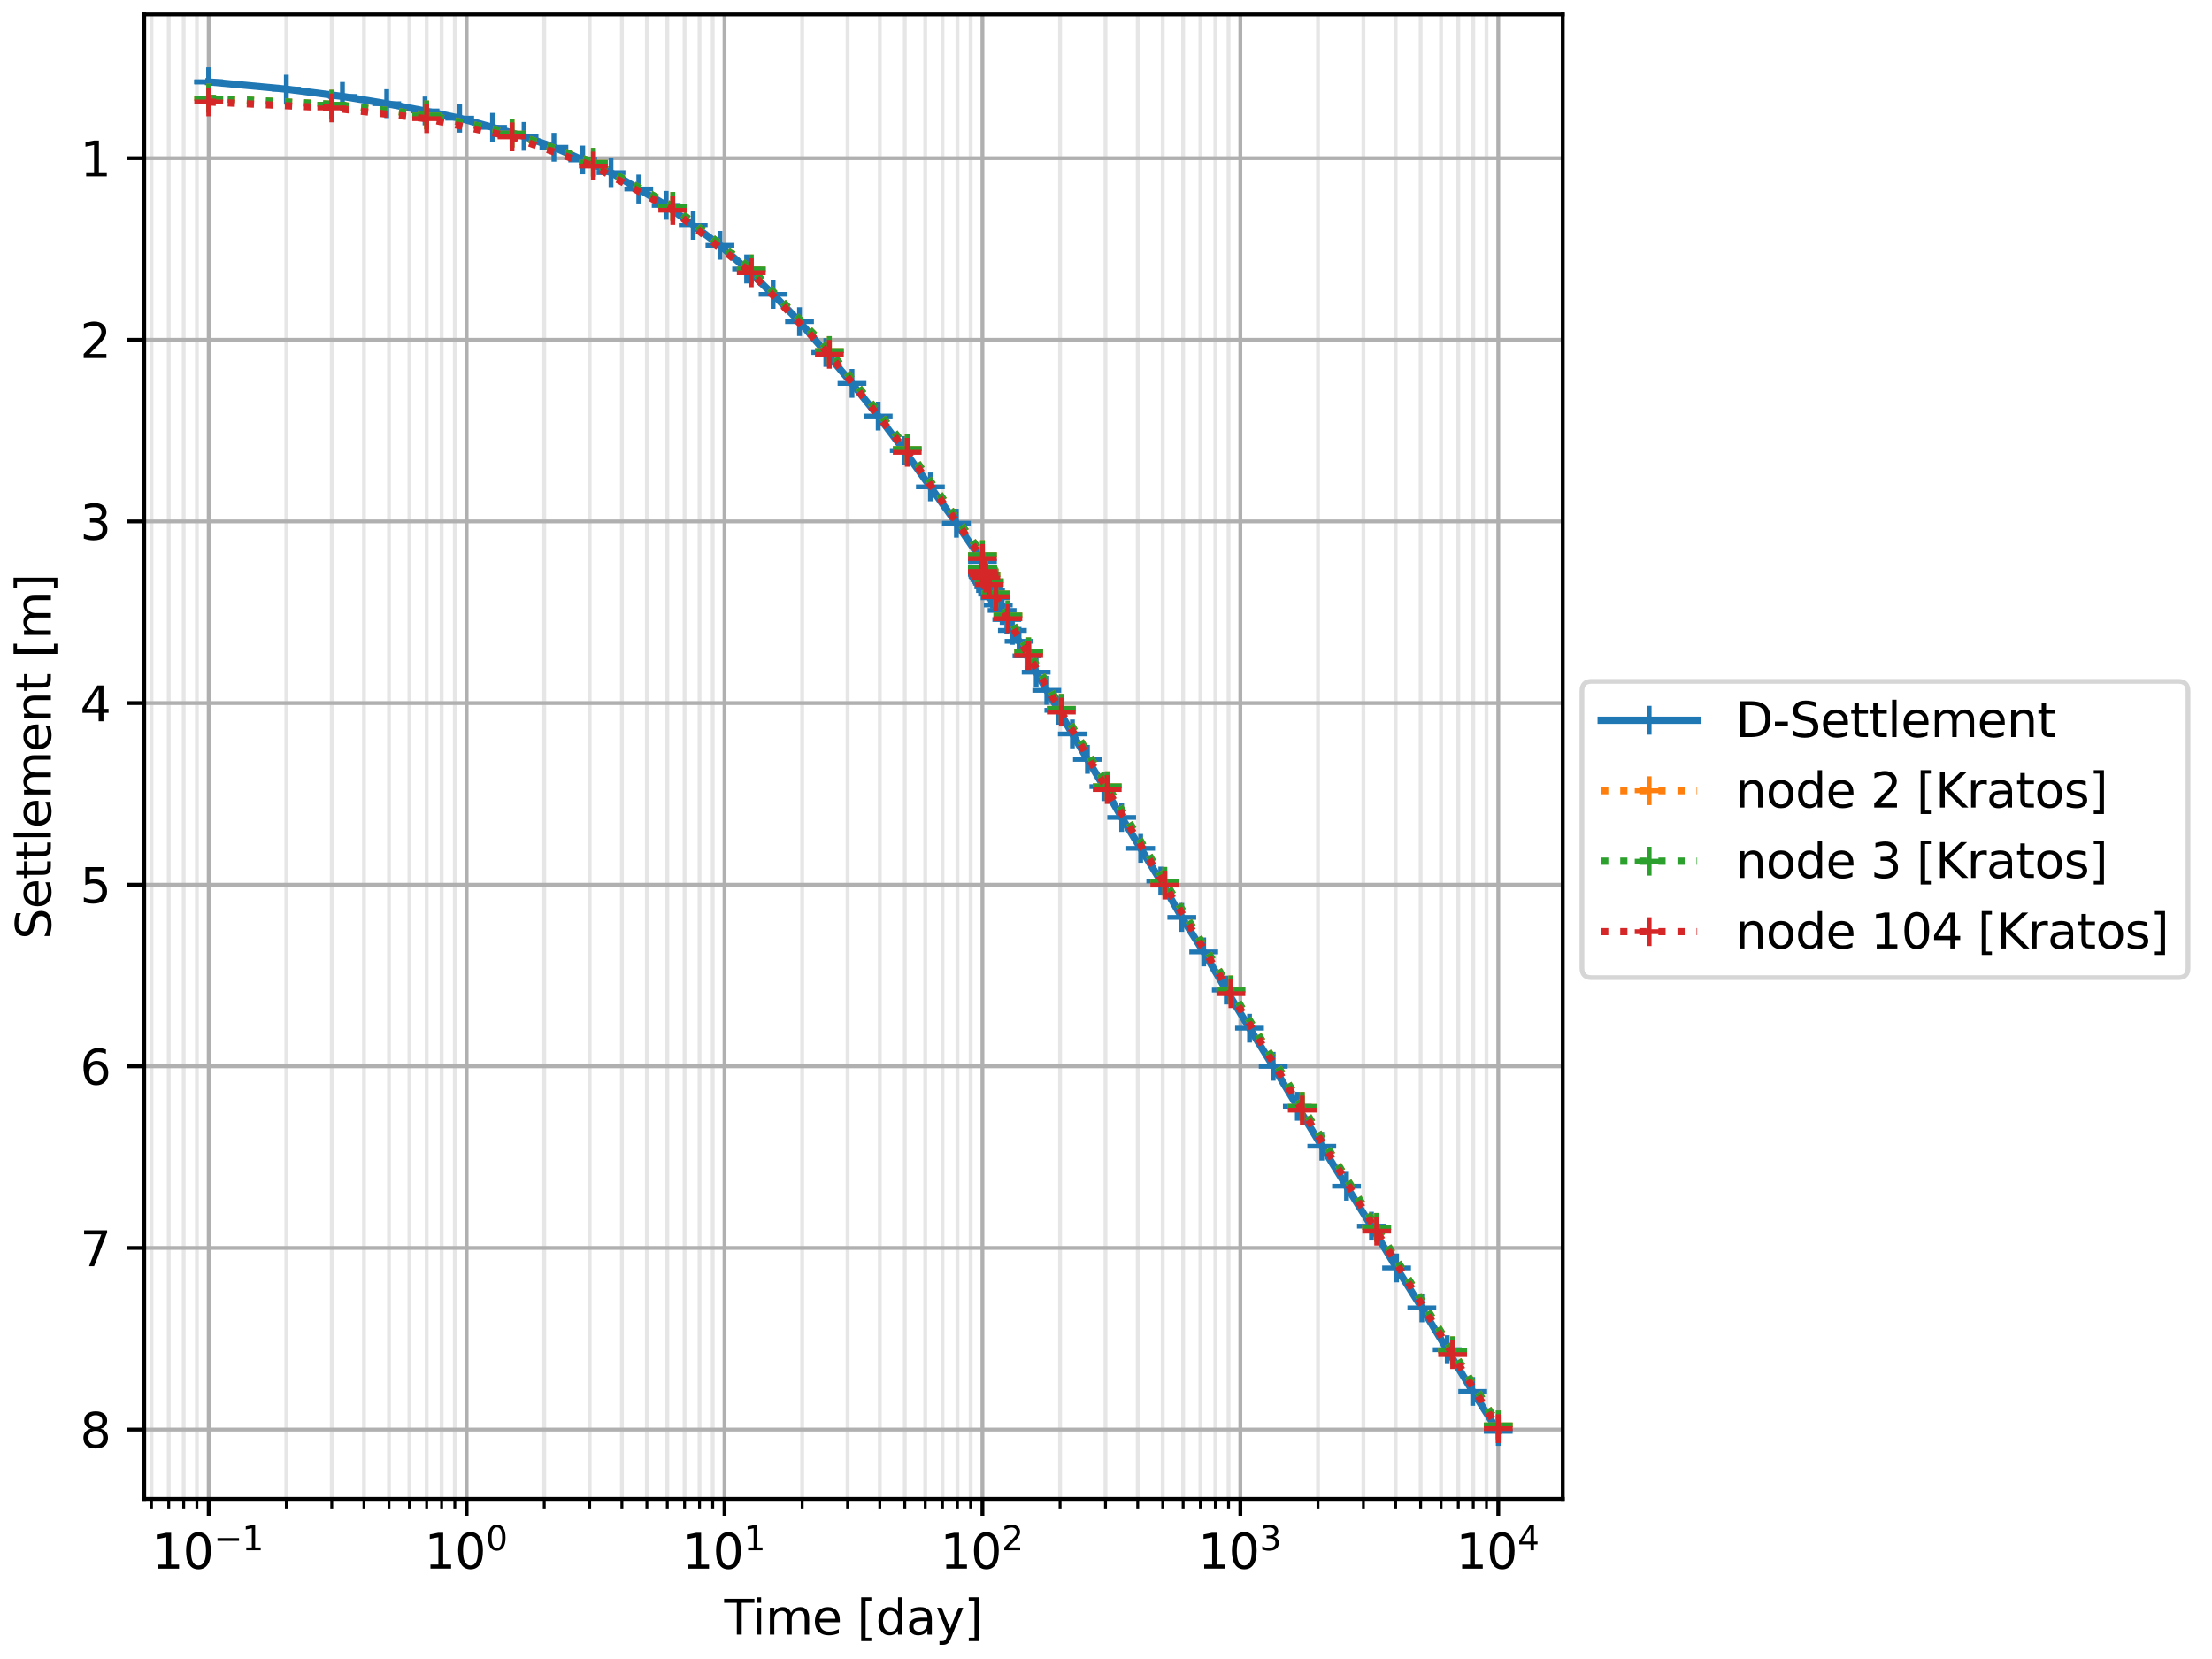 <?xml version="1.0" encoding="utf-8" standalone="no"?>
<!DOCTYPE svg PUBLIC "-//W3C//DTD SVG 1.1//EN"
  "http://www.w3.org/Graphics/SVG/1.1/DTD/svg11.dtd">
<svg xmlns:xlink="http://www.w3.org/1999/xlink" width="460.8pt" height="345.6pt" viewBox="0 0 460.8 345.6" xmlns="http://www.w3.org/2000/svg" version="1.1">
 <defs>
  <style type="text/css">*{stroke-linejoin: round; stroke-linecap: butt}</style>
 </defs>
 <g id="figure_1">
  <g id="patch_1">
   <path d="M 0 345.6 
L 460.8 345.6 
L 460.8 0 
L 0 0 
z
" style="fill: #ffffff"/>
  </g>
  <g id="axes_1">
   <g id="patch_2">
    <path d="M 30.041 312.244 
L 325.549 312.244 
L 325.549 3 
L 30.041 3 
z
" style="fill: #ffffff"/>
   </g>
   <g id="matplotlib.axis_1">
    <g id="xtick_1">
     <g id="line2d_1">
      <path d="M 43.473 312.244 
L 43.473 3 
" clip-path="url(#p12db0b602b)" style="fill: none; stroke: #b0b0b0; stroke-width: 0.8; stroke-linecap: square"/>
     </g>
     <g id="line2d_2">
      <defs>
       <path id="m2e5bfc9b43" d="M 0 0 
L 0 3.5 
" style="stroke: #000000; stroke-width: 0.8"/>
      </defs>
      <g>
       <use xlink:href="#m2e5bfc9b43" x="43.473" y="312.244" style="stroke: #000000; stroke-width: 0.8"/>
      </g>
     </g>
     <g id="text_1">
      <!-- $\mathdefault{10^{-1}}$ -->
      <g transform="translate(31.723 326.842) scale(0.1 -0.1)">
       <defs>
        <path id="DejaVuSans-31" d="M 794 531 
L 1825 531 
L 1825 4091 
L 703 3866 
L 703 4441 
L 1819 4666 
L 2450 4666 
L 2450 531 
L 3481 531 
L 3481 0 
L 794 0 
L 794 531 
z
" transform="scale(0.016)"/>
        <path id="DejaVuSans-30" d="M 2034 4250 
Q 1547 4250 1301 3770 
Q 1056 3291 1056 2328 
Q 1056 1369 1301 889 
Q 1547 409 2034 409 
Q 2525 409 2770 889 
Q 3016 1369 3016 2328 
Q 3016 3291 2770 3770 
Q 2525 4250 2034 4250 
z
M 2034 4750 
Q 2819 4750 3233 4129 
Q 3647 3509 3647 2328 
Q 3647 1150 3233 529 
Q 2819 -91 2034 -91 
Q 1250 -91 836 529 
Q 422 1150 422 2328 
Q 422 3509 836 4129 
Q 1250 4750 2034 4750 
z
" transform="scale(0.016)"/>
        <path id="DejaVuSans-2212" d="M 678 2272 
L 4684 2272 
L 4684 1741 
L 678 1741 
L 678 2272 
z
" transform="scale(0.016)"/>
       </defs>
       <use xlink:href="#DejaVuSans-31" transform="translate(0 0.684)"/>
       <use xlink:href="#DejaVuSans-30" transform="translate(63.623 0.684)"/>
       <use xlink:href="#DejaVuSans-2212" transform="translate(128.203 38.966) scale(0.7)"/>
       <use xlink:href="#DejaVuSans-31" transform="translate(186.855 38.966) scale(0.7)"/>
      </g>
     </g>
    </g>
    <g id="xtick_2">
     <g id="line2d_3">
      <path d="M 97.202 312.244 
L 97.202 3 
" clip-path="url(#p12db0b602b)" style="fill: none; stroke: #b0b0b0; stroke-width: 0.8; stroke-linecap: square"/>
     </g>
     <g id="line2d_4">
      <g>
       <use xlink:href="#m2e5bfc9b43" x="97.202" y="312.244" style="stroke: #000000; stroke-width: 0.8"/>
      </g>
     </g>
     <g id="text_2">
      <!-- $\mathdefault{10^{0}}$ -->
      <g transform="translate(88.402 326.842) scale(0.1 -0.1)">
       <use xlink:href="#DejaVuSans-31" transform="translate(0 0.766)"/>
       <use xlink:href="#DejaVuSans-30" transform="translate(63.623 0.766)"/>
       <use xlink:href="#DejaVuSans-30" transform="translate(128.203 39.047) scale(0.7)"/>
      </g>
     </g>
    </g>
    <g id="xtick_3">
     <g id="line2d_5">
      <path d="M 150.931 312.244 
L 150.931 3 
" clip-path="url(#p12db0b602b)" style="fill: none; stroke: #b0b0b0; stroke-width: 0.8; stroke-linecap: square"/>
     </g>
     <g id="line2d_6">
      <g>
       <use xlink:href="#m2e5bfc9b43" x="150.931" y="312.244" style="stroke: #000000; stroke-width: 0.8"/>
      </g>
     </g>
     <g id="text_3">
      <!-- $\mathdefault{10^{1}}$ -->
      <g transform="translate(142.131 326.842) scale(0.1 -0.1)">
       <use xlink:href="#DejaVuSans-31" transform="translate(0 0.684)"/>
       <use xlink:href="#DejaVuSans-30" transform="translate(63.623 0.684)"/>
       <use xlink:href="#DejaVuSans-31" transform="translate(128.203 38.966) scale(0.7)"/>
      </g>
     </g>
    </g>
    <g id="xtick_4">
     <g id="line2d_7">
      <path d="M 204.659 312.244 
L 204.659 3 
" clip-path="url(#p12db0b602b)" style="fill: none; stroke: #b0b0b0; stroke-width: 0.8; stroke-linecap: square"/>
     </g>
     <g id="line2d_8">
      <g>
       <use xlink:href="#m2e5bfc9b43" x="204.659" y="312.244" style="stroke: #000000; stroke-width: 0.8"/>
      </g>
     </g>
     <g id="text_4">
      <!-- $\mathdefault{10^{2}}$ -->
      <g transform="translate(195.859 326.842) scale(0.1 -0.1)">
       <defs>
        <path id="DejaVuSans-32" d="M 1228 531 
L 3431 531 
L 3431 0 
L 469 0 
L 469 531 
Q 828 903 1448 1529 
Q 2069 2156 2228 2338 
Q 2531 2678 2651 2914 
Q 2772 3150 2772 3378 
Q 2772 3750 2511 3984 
Q 2250 4219 1831 4219 
Q 1534 4219 1204 4116 
Q 875 4013 500 3803 
L 500 4441 
Q 881 4594 1212 4672 
Q 1544 4750 1819 4750 
Q 2544 4750 2975 4387 
Q 3406 4025 3406 3419 
Q 3406 3131 3298 2873 
Q 3191 2616 2906 2266 
Q 2828 2175 2409 1742 
Q 1991 1309 1228 531 
z
" transform="scale(0.016)"/>
       </defs>
       <use xlink:href="#DejaVuSans-31" transform="translate(0 0.766)"/>
       <use xlink:href="#DejaVuSans-30" transform="translate(63.623 0.766)"/>
       <use xlink:href="#DejaVuSans-32" transform="translate(128.203 39.047) scale(0.7)"/>
      </g>
     </g>
    </g>
    <g id="xtick_5">
     <g id="line2d_9">
      <path d="M 258.388 312.244 
L 258.388 3 
" clip-path="url(#p12db0b602b)" style="fill: none; stroke: #b0b0b0; stroke-width: 0.8; stroke-linecap: square"/>
     </g>
     <g id="line2d_10">
      <g>
       <use xlink:href="#m2e5bfc9b43" x="258.388" y="312.244" style="stroke: #000000; stroke-width: 0.8"/>
      </g>
     </g>
     <g id="text_5">
      <!-- $\mathdefault{10^{3}}$ -->
      <g transform="translate(249.588 326.842) scale(0.1 -0.1)">
       <defs>
        <path id="DejaVuSans-33" d="M 2597 2516 
Q 3050 2419 3304 2112 
Q 3559 1806 3559 1356 
Q 3559 666 3084 287 
Q 2609 -91 1734 -91 
Q 1441 -91 1130 -33 
Q 819 25 488 141 
L 488 750 
Q 750 597 1062 519 
Q 1375 441 1716 441 
Q 2309 441 2620 675 
Q 2931 909 2931 1356 
Q 2931 1769 2642 2001 
Q 2353 2234 1838 2234 
L 1294 2234 
L 1294 2753 
L 1863 2753 
Q 2328 2753 2575 2939 
Q 2822 3125 2822 3475 
Q 2822 3834 2567 4026 
Q 2313 4219 1838 4219 
Q 1578 4219 1281 4162 
Q 984 4106 628 3988 
L 628 4550 
Q 988 4650 1302 4700 
Q 1616 4750 1894 4750 
Q 2613 4750 3031 4423 
Q 3450 4097 3450 3541 
Q 3450 3153 3228 2886 
Q 3006 2619 2597 2516 
z
" transform="scale(0.016)"/>
       </defs>
       <use xlink:href="#DejaVuSans-31" transform="translate(0 0.766)"/>
       <use xlink:href="#DejaVuSans-30" transform="translate(63.623 0.766)"/>
       <use xlink:href="#DejaVuSans-33" transform="translate(128.203 39.047) scale(0.7)"/>
      </g>
     </g>
    </g>
    <g id="xtick_6">
     <g id="line2d_11">
      <path d="M 312.117 312.244 
L 312.117 3 
" clip-path="url(#p12db0b602b)" style="fill: none; stroke: #b0b0b0; stroke-width: 0.8; stroke-linecap: square"/>
     </g>
     <g id="line2d_12">
      <g>
       <use xlink:href="#m2e5bfc9b43" x="312.117" y="312.244" style="stroke: #000000; stroke-width: 0.8"/>
      </g>
     </g>
     <g id="text_6">
      <!-- $\mathdefault{10^{4}}$ -->
      <g transform="translate(303.317 326.842) scale(0.1 -0.1)">
       <defs>
        <path id="DejaVuSans-34" d="M 2419 4116 
L 825 1625 
L 2419 1625 
L 2419 4116 
z
M 2253 4666 
L 3047 4666 
L 3047 1625 
L 3713 1625 
L 3713 1100 
L 3047 1100 
L 3047 0 
L 2419 0 
L 2419 1100 
L 313 1100 
L 313 1709 
L 2253 4666 
z
" transform="scale(0.016)"/>
       </defs>
       <use xlink:href="#DejaVuSans-31" transform="translate(0 0.684)"/>
       <use xlink:href="#DejaVuSans-30" transform="translate(63.623 0.684)"/>
       <use xlink:href="#DejaVuSans-34" transform="translate(128.203 38.966) scale(0.7)"/>
      </g>
     </g>
    </g>
    <g id="xtick_7">
     <g id="line2d_13">
      <path d="M 31.553 312.244 
L 31.553 3 
" clip-path="url(#p12db0b602b)" style="fill: none; stroke: #e6e6e6; stroke-width: 0.8; stroke-linecap: square"/>
     </g>
     <g id="line2d_14">
      <defs>
       <path id="m3e8224ce2b" d="M 0 0 
L 0 2 
" style="stroke: #000000; stroke-width: 0.6"/>
      </defs>
      <g>
       <use xlink:href="#m3e8224ce2b" x="31.553" y="312.244" style="stroke: #000000; stroke-width: 0.6"/>
      </g>
     </g>
    </g>
    <g id="xtick_8">
     <g id="line2d_15">
      <path d="M 35.15 312.244 
L 35.15 3 
" clip-path="url(#p12db0b602b)" style="fill: none; stroke: #e6e6e6; stroke-width: 0.8; stroke-linecap: square"/>
     </g>
     <g id="line2d_16">
      <g>
       <use xlink:href="#m3e8224ce2b" x="35.15" y="312.244" style="stroke: #000000; stroke-width: 0.6"/>
      </g>
     </g>
    </g>
    <g id="xtick_9">
     <g id="line2d_17">
      <path d="M 38.266 312.244 
L 38.266 3 
" clip-path="url(#p12db0b602b)" style="fill: none; stroke: #e6e6e6; stroke-width: 0.8; stroke-linecap: square"/>
     </g>
     <g id="line2d_18">
      <g>
       <use xlink:href="#m3e8224ce2b" x="38.266" y="312.244" style="stroke: #000000; stroke-width: 0.6"/>
      </g>
     </g>
    </g>
    <g id="xtick_10">
     <g id="line2d_19">
      <path d="M 41.015 312.244 
L 41.015 3 
" clip-path="url(#p12db0b602b)" style="fill: none; stroke: #e6e6e6; stroke-width: 0.8; stroke-linecap: square"/>
     </g>
     <g id="line2d_20">
      <g>
       <use xlink:href="#m3e8224ce2b" x="41.015" y="312.244" style="stroke: #000000; stroke-width: 0.6"/>
      </g>
     </g>
    </g>
    <g id="xtick_11">
     <g id="line2d_21">
      <path d="M 59.647 312.244 
L 59.647 3 
" clip-path="url(#p12db0b602b)" style="fill: none; stroke: #e6e6e6; stroke-width: 0.8; stroke-linecap: square"/>
     </g>
     <g id="line2d_22">
      <g>
       <use xlink:href="#m3e8224ce2b" x="59.647" y="312.244" style="stroke: #000000; stroke-width: 0.6"/>
      </g>
     </g>
    </g>
    <g id="xtick_12">
     <g id="line2d_23">
      <path d="M 69.108 312.244 
L 69.108 3 
" clip-path="url(#p12db0b602b)" style="fill: none; stroke: #e6e6e6; stroke-width: 0.8; stroke-linecap: square"/>
     </g>
     <g id="line2d_24">
      <g>
       <use xlink:href="#m3e8224ce2b" x="69.108" y="312.244" style="stroke: #000000; stroke-width: 0.6"/>
      </g>
     </g>
    </g>
    <g id="xtick_13">
     <g id="line2d_25">
      <path d="M 75.821 312.244 
L 75.821 3 
" clip-path="url(#p12db0b602b)" style="fill: none; stroke: #e6e6e6; stroke-width: 0.8; stroke-linecap: square"/>
     </g>
     <g id="line2d_26">
      <g>
       <use xlink:href="#m3e8224ce2b" x="75.821" y="312.244" style="stroke: #000000; stroke-width: 0.6"/>
      </g>
     </g>
    </g>
    <g id="xtick_14">
     <g id="line2d_27">
      <path d="M 81.028 312.244 
L 81.028 3 
" clip-path="url(#p12db0b602b)" style="fill: none; stroke: #e6e6e6; stroke-width: 0.8; stroke-linecap: square"/>
     </g>
     <g id="line2d_28">
      <g>
       <use xlink:href="#m3e8224ce2b" x="81.028" y="312.244" style="stroke: #000000; stroke-width: 0.6"/>
      </g>
     </g>
    </g>
    <g id="xtick_15">
     <g id="line2d_29">
      <path d="M 85.282 312.244 
L 85.282 3 
" clip-path="url(#p12db0b602b)" style="fill: none; stroke: #e6e6e6; stroke-width: 0.8; stroke-linecap: square"/>
     </g>
     <g id="line2d_30">
      <g>
       <use xlink:href="#m3e8224ce2b" x="85.282" y="312.244" style="stroke: #000000; stroke-width: 0.6"/>
      </g>
     </g>
    </g>
    <g id="xtick_16">
     <g id="line2d_31">
      <path d="M 88.879 312.244 
L 88.879 3 
" clip-path="url(#p12db0b602b)" style="fill: none; stroke: #e6e6e6; stroke-width: 0.8; stroke-linecap: square"/>
     </g>
     <g id="line2d_32">
      <g>
       <use xlink:href="#m3e8224ce2b" x="88.879" y="312.244" style="stroke: #000000; stroke-width: 0.6"/>
      </g>
     </g>
    </g>
    <g id="xtick_17">
     <g id="line2d_33">
      <path d="M 91.995 312.244 
L 91.995 3 
" clip-path="url(#p12db0b602b)" style="fill: none; stroke: #e6e6e6; stroke-width: 0.8; stroke-linecap: square"/>
     </g>
     <g id="line2d_34">
      <g>
       <use xlink:href="#m3e8224ce2b" x="91.995" y="312.244" style="stroke: #000000; stroke-width: 0.6"/>
      </g>
     </g>
    </g>
    <g id="xtick_18">
     <g id="line2d_35">
      <path d="M 94.743 312.244 
L 94.743 3 
" clip-path="url(#p12db0b602b)" style="fill: none; stroke: #e6e6e6; stroke-width: 0.8; stroke-linecap: square"/>
     </g>
     <g id="line2d_36">
      <g>
       <use xlink:href="#m3e8224ce2b" x="94.743" y="312.244" style="stroke: #000000; stroke-width: 0.6"/>
      </g>
     </g>
    </g>
    <g id="xtick_19">
     <g id="line2d_37">
      <path d="M 113.376 312.244 
L 113.376 3 
" clip-path="url(#p12db0b602b)" style="fill: none; stroke: #e6e6e6; stroke-width: 0.8; stroke-linecap: square"/>
     </g>
     <g id="line2d_38">
      <g>
       <use xlink:href="#m3e8224ce2b" x="113.376" y="312.244" style="stroke: #000000; stroke-width: 0.6"/>
      </g>
     </g>
    </g>
    <g id="xtick_20">
     <g id="line2d_39">
      <path d="M 122.837 312.244 
L 122.837 3 
" clip-path="url(#p12db0b602b)" style="fill: none; stroke: #e6e6e6; stroke-width: 0.8; stroke-linecap: square"/>
     </g>
     <g id="line2d_40">
      <g>
       <use xlink:href="#m3e8224ce2b" x="122.837" y="312.244" style="stroke: #000000; stroke-width: 0.6"/>
      </g>
     </g>
    </g>
    <g id="xtick_21">
     <g id="line2d_41">
      <path d="M 129.55 312.244 
L 129.55 3 
" clip-path="url(#p12db0b602b)" style="fill: none; stroke: #e6e6e6; stroke-width: 0.8; stroke-linecap: square"/>
     </g>
     <g id="line2d_42">
      <g>
       <use xlink:href="#m3e8224ce2b" x="129.55" y="312.244" style="stroke: #000000; stroke-width: 0.6"/>
      </g>
     </g>
    </g>
    <g id="xtick_22">
     <g id="line2d_43">
      <path d="M 134.757 312.244 
L 134.757 3 
" clip-path="url(#p12db0b602b)" style="fill: none; stroke: #e6e6e6; stroke-width: 0.8; stroke-linecap: square"/>
     </g>
     <g id="line2d_44">
      <g>
       <use xlink:href="#m3e8224ce2b" x="134.757" y="312.244" style="stroke: #000000; stroke-width: 0.6"/>
      </g>
     </g>
    </g>
    <g id="xtick_23">
     <g id="line2d_45">
      <path d="M 139.011 312.244 
L 139.011 3 
" clip-path="url(#p12db0b602b)" style="fill: none; stroke: #e6e6e6; stroke-width: 0.8; stroke-linecap: square"/>
     </g>
     <g id="line2d_46">
      <g>
       <use xlink:href="#m3e8224ce2b" x="139.011" y="312.244" style="stroke: #000000; stroke-width: 0.6"/>
      </g>
     </g>
    </g>
    <g id="xtick_24">
     <g id="line2d_47">
      <path d="M 142.608 312.244 
L 142.608 3 
" clip-path="url(#p12db0b602b)" style="fill: none; stroke: #e6e6e6; stroke-width: 0.8; stroke-linecap: square"/>
     </g>
     <g id="line2d_48">
      <g>
       <use xlink:href="#m3e8224ce2b" x="142.608" y="312.244" style="stroke: #000000; stroke-width: 0.6"/>
      </g>
     </g>
    </g>
    <g id="xtick_25">
     <g id="line2d_49">
      <path d="M 145.724 312.244 
L 145.724 3 
" clip-path="url(#p12db0b602b)" style="fill: none; stroke: #e6e6e6; stroke-width: 0.8; stroke-linecap: square"/>
     </g>
     <g id="line2d_50">
      <g>
       <use xlink:href="#m3e8224ce2b" x="145.724" y="312.244" style="stroke: #000000; stroke-width: 0.6"/>
      </g>
     </g>
    </g>
    <g id="xtick_26">
     <g id="line2d_51">
      <path d="M 148.472 312.244 
L 148.472 3 
" clip-path="url(#p12db0b602b)" style="fill: none; stroke: #e6e6e6; stroke-width: 0.8; stroke-linecap: square"/>
     </g>
     <g id="line2d_52">
      <g>
       <use xlink:href="#m3e8224ce2b" x="148.472" y="312.244" style="stroke: #000000; stroke-width: 0.6"/>
      </g>
     </g>
    </g>
    <g id="xtick_27">
     <g id="line2d_53">
      <path d="M 167.105 312.244 
L 167.105 3 
" clip-path="url(#p12db0b602b)" style="fill: none; stroke: #e6e6e6; stroke-width: 0.8; stroke-linecap: square"/>
     </g>
     <g id="line2d_54">
      <g>
       <use xlink:href="#m3e8224ce2b" x="167.105" y="312.244" style="stroke: #000000; stroke-width: 0.6"/>
      </g>
     </g>
    </g>
    <g id="xtick_28">
     <g id="line2d_55">
      <path d="M 176.566 312.244 
L 176.566 3 
" clip-path="url(#p12db0b602b)" style="fill: none; stroke: #e6e6e6; stroke-width: 0.8; stroke-linecap: square"/>
     </g>
     <g id="line2d_56">
      <g>
       <use xlink:href="#m3e8224ce2b" x="176.566" y="312.244" style="stroke: #000000; stroke-width: 0.6"/>
      </g>
     </g>
    </g>
    <g id="xtick_29">
     <g id="line2d_57">
      <path d="M 183.279 312.244 
L 183.279 3 
" clip-path="url(#p12db0b602b)" style="fill: none; stroke: #e6e6e6; stroke-width: 0.8; stroke-linecap: square"/>
     </g>
     <g id="line2d_58">
      <g>
       <use xlink:href="#m3e8224ce2b" x="183.279" y="312.244" style="stroke: #000000; stroke-width: 0.6"/>
      </g>
     </g>
    </g>
    <g id="xtick_30">
     <g id="line2d_59">
      <path d="M 188.485 312.244 
L 188.485 3 
" clip-path="url(#p12db0b602b)" style="fill: none; stroke: #e6e6e6; stroke-width: 0.8; stroke-linecap: square"/>
     </g>
     <g id="line2d_60">
      <g>
       <use xlink:href="#m3e8224ce2b" x="188.485" y="312.244" style="stroke: #000000; stroke-width: 0.6"/>
      </g>
     </g>
    </g>
    <g id="xtick_31">
     <g id="line2d_61">
      <path d="M 192.74 312.244 
L 192.74 3 
" clip-path="url(#p12db0b602b)" style="fill: none; stroke: #e6e6e6; stroke-width: 0.8; stroke-linecap: square"/>
     </g>
     <g id="line2d_62">
      <g>
       <use xlink:href="#m3e8224ce2b" x="192.74" y="312.244" style="stroke: #000000; stroke-width: 0.6"/>
      </g>
     </g>
    </g>
    <g id="xtick_32">
     <g id="line2d_63">
      <path d="M 196.337 312.244 
L 196.337 3 
" clip-path="url(#p12db0b602b)" style="fill: none; stroke: #e6e6e6; stroke-width: 0.8; stroke-linecap: square"/>
     </g>
     <g id="line2d_64">
      <g>
       <use xlink:href="#m3e8224ce2b" x="196.337" y="312.244" style="stroke: #000000; stroke-width: 0.6"/>
      </g>
     </g>
    </g>
    <g id="xtick_33">
     <g id="line2d_65">
      <path d="M 199.453 312.244 
L 199.453 3 
" clip-path="url(#p12db0b602b)" style="fill: none; stroke: #e6e6e6; stroke-width: 0.8; stroke-linecap: square"/>
     </g>
     <g id="line2d_66">
      <g>
       <use xlink:href="#m3e8224ce2b" x="199.453" y="312.244" style="stroke: #000000; stroke-width: 0.6"/>
      </g>
     </g>
    </g>
    <g id="xtick_34">
     <g id="line2d_67">
      <path d="M 202.201 312.244 
L 202.201 3 
" clip-path="url(#p12db0b602b)" style="fill: none; stroke: #e6e6e6; stroke-width: 0.8; stroke-linecap: square"/>
     </g>
     <g id="line2d_68">
      <g>
       <use xlink:href="#m3e8224ce2b" x="202.201" y="312.244" style="stroke: #000000; stroke-width: 0.6"/>
      </g>
     </g>
    </g>
    <g id="xtick_35">
     <g id="line2d_69">
      <path d="M 220.833 312.244 
L 220.833 3 
" clip-path="url(#p12db0b602b)" style="fill: none; stroke: #e6e6e6; stroke-width: 0.8; stroke-linecap: square"/>
     </g>
     <g id="line2d_70">
      <g>
       <use xlink:href="#m3e8224ce2b" x="220.833" y="312.244" style="stroke: #000000; stroke-width: 0.6"/>
      </g>
     </g>
    </g>
    <g id="xtick_36">
     <g id="line2d_71">
      <path d="M 230.295 312.244 
L 230.295 3 
" clip-path="url(#p12db0b602b)" style="fill: none; stroke: #e6e6e6; stroke-width: 0.8; stroke-linecap: square"/>
     </g>
     <g id="line2d_72">
      <g>
       <use xlink:href="#m3e8224ce2b" x="230.295" y="312.244" style="stroke: #000000; stroke-width: 0.6"/>
      </g>
     </g>
    </g>
    <g id="xtick_37">
     <g id="line2d_73">
      <path d="M 237.007 312.244 
L 237.007 3 
" clip-path="url(#p12db0b602b)" style="fill: none; stroke: #e6e6e6; stroke-width: 0.8; stroke-linecap: square"/>
     </g>
     <g id="line2d_74">
      <g>
       <use xlink:href="#m3e8224ce2b" x="237.007" y="312.244" style="stroke: #000000; stroke-width: 0.6"/>
      </g>
     </g>
    </g>
    <g id="xtick_38">
     <g id="line2d_75">
      <path d="M 242.214 312.244 
L 242.214 3 
" clip-path="url(#p12db0b602b)" style="fill: none; stroke: #e6e6e6; stroke-width: 0.8; stroke-linecap: square"/>
     </g>
     <g id="line2d_76">
      <g>
       <use xlink:href="#m3e8224ce2b" x="242.214" y="312.244" style="stroke: #000000; stroke-width: 0.6"/>
      </g>
     </g>
    </g>
    <g id="xtick_39">
     <g id="line2d_77">
      <path d="M 246.469 312.244 
L 246.469 3 
" clip-path="url(#p12db0b602b)" style="fill: none; stroke: #e6e6e6; stroke-width: 0.8; stroke-linecap: square"/>
     </g>
     <g id="line2d_78">
      <g>
       <use xlink:href="#m3e8224ce2b" x="246.469" y="312.244" style="stroke: #000000; stroke-width: 0.6"/>
      </g>
     </g>
    </g>
    <g id="xtick_40">
     <g id="line2d_79">
      <path d="M 250.066 312.244 
L 250.066 3 
" clip-path="url(#p12db0b602b)" style="fill: none; stroke: #e6e6e6; stroke-width: 0.8; stroke-linecap: square"/>
     </g>
     <g id="line2d_80">
      <g>
       <use xlink:href="#m3e8224ce2b" x="250.066" y="312.244" style="stroke: #000000; stroke-width: 0.6"/>
      </g>
     </g>
    </g>
    <g id="xtick_41">
     <g id="line2d_81">
      <path d="M 253.181 312.244 
L 253.181 3 
" clip-path="url(#p12db0b602b)" style="fill: none; stroke: #e6e6e6; stroke-width: 0.8; stroke-linecap: square"/>
     </g>
     <g id="line2d_82">
      <g>
       <use xlink:href="#m3e8224ce2b" x="253.181" y="312.244" style="stroke: #000000; stroke-width: 0.6"/>
      </g>
     </g>
    </g>
    <g id="xtick_42">
     <g id="line2d_83">
      <path d="M 255.93 312.244 
L 255.93 3 
" clip-path="url(#p12db0b602b)" style="fill: none; stroke: #e6e6e6; stroke-width: 0.8; stroke-linecap: square"/>
     </g>
     <g id="line2d_84">
      <g>
       <use xlink:href="#m3e8224ce2b" x="255.93" y="312.244" style="stroke: #000000; stroke-width: 0.6"/>
      </g>
     </g>
    </g>
    <g id="xtick_43">
     <g id="line2d_85">
      <path d="M 274.562 312.244 
L 274.562 3 
" clip-path="url(#p12db0b602b)" style="fill: none; stroke: #e6e6e6; stroke-width: 0.8; stroke-linecap: square"/>
     </g>
     <g id="line2d_86">
      <g>
       <use xlink:href="#m3e8224ce2b" x="274.562" y="312.244" style="stroke: #000000; stroke-width: 0.6"/>
      </g>
     </g>
    </g>
    <g id="xtick_44">
     <g id="line2d_87">
      <path d="M 284.023 312.244 
L 284.023 3 
" clip-path="url(#p12db0b602b)" style="fill: none; stroke: #e6e6e6; stroke-width: 0.8; stroke-linecap: square"/>
     </g>
     <g id="line2d_88">
      <g>
       <use xlink:href="#m3e8224ce2b" x="284.023" y="312.244" style="stroke: #000000; stroke-width: 0.6"/>
      </g>
     </g>
    </g>
    <g id="xtick_45">
     <g id="line2d_89">
      <path d="M 290.736 312.244 
L 290.736 3 
" clip-path="url(#p12db0b602b)" style="fill: none; stroke: #e6e6e6; stroke-width: 0.8; stroke-linecap: square"/>
     </g>
     <g id="line2d_90">
      <g>
       <use xlink:href="#m3e8224ce2b" x="290.736" y="312.244" style="stroke: #000000; stroke-width: 0.6"/>
      </g>
     </g>
    </g>
    <g id="xtick_46">
     <g id="line2d_91">
      <path d="M 295.943 312.244 
L 295.943 3 
" clip-path="url(#p12db0b602b)" style="fill: none; stroke: #e6e6e6; stroke-width: 0.8; stroke-linecap: square"/>
     </g>
     <g id="line2d_92">
      <g>
       <use xlink:href="#m3e8224ce2b" x="295.943" y="312.244" style="stroke: #000000; stroke-width: 0.6"/>
      </g>
     </g>
    </g>
    <g id="xtick_47">
     <g id="line2d_93">
      <path d="M 300.197 312.244 
L 300.197 3 
" clip-path="url(#p12db0b602b)" style="fill: none; stroke: #e6e6e6; stroke-width: 0.8; stroke-linecap: square"/>
     </g>
     <g id="line2d_94">
      <g>
       <use xlink:href="#m3e8224ce2b" x="300.197" y="312.244" style="stroke: #000000; stroke-width: 0.6"/>
      </g>
     </g>
    </g>
    <g id="xtick_48">
     <g id="line2d_95">
      <path d="M 303.794 312.244 
L 303.794 3 
" clip-path="url(#p12db0b602b)" style="fill: none; stroke: #e6e6e6; stroke-width: 0.8; stroke-linecap: square"/>
     </g>
     <g id="line2d_96">
      <g>
       <use xlink:href="#m3e8224ce2b" x="303.794" y="312.244" style="stroke: #000000; stroke-width: 0.6"/>
      </g>
     </g>
    </g>
    <g id="xtick_49">
     <g id="line2d_97">
      <path d="M 306.91 312.244 
L 306.91 3 
" clip-path="url(#p12db0b602b)" style="fill: none; stroke: #e6e6e6; stroke-width: 0.8; stroke-linecap: square"/>
     </g>
     <g id="line2d_98">
      <g>
       <use xlink:href="#m3e8224ce2b" x="306.91" y="312.244" style="stroke: #000000; stroke-width: 0.6"/>
      </g>
     </g>
    </g>
    <g id="xtick_50">
     <g id="line2d_99">
      <path d="M 309.659 312.244 
L 309.659 3 
" clip-path="url(#p12db0b602b)" style="fill: none; stroke: #e6e6e6; stroke-width: 0.8; stroke-linecap: square"/>
     </g>
     <g id="line2d_100">
      <g>
       <use xlink:href="#m3e8224ce2b" x="309.659" y="312.244" style="stroke: #000000; stroke-width: 0.6"/>
      </g>
     </g>
    </g>
    <g id="text_7">
     <!-- Time [day] -->
     <g transform="translate(150.873 340.52) scale(0.1 -0.1)">
      <defs>
       <path id="DejaVuSans-54" d="M -19 4666 
L 3928 4666 
L 3928 4134 
L 2272 4134 
L 2272 0 
L 1638 0 
L 1638 4134 
L -19 4134 
L -19 4666 
z
" transform="scale(0.016)"/>
       <path id="DejaVuSans-69" d="M 603 3500 
L 1178 3500 
L 1178 0 
L 603 0 
L 603 3500 
z
M 603 4863 
L 1178 4863 
L 1178 4134 
L 603 4134 
L 603 4863 
z
" transform="scale(0.016)"/>
       <path id="DejaVuSans-6d" d="M 3328 2828 
Q 3544 3216 3844 3400 
Q 4144 3584 4550 3584 
Q 5097 3584 5394 3201 
Q 5691 2819 5691 2113 
L 5691 0 
L 5113 0 
L 5113 2094 
Q 5113 2597 4934 2840 
Q 4756 3084 4391 3084 
Q 3944 3084 3684 2787 
Q 3425 2491 3425 1978 
L 3425 0 
L 2847 0 
L 2847 2094 
Q 2847 2600 2669 2842 
Q 2491 3084 2119 3084 
Q 1678 3084 1418 2786 
Q 1159 2488 1159 1978 
L 1159 0 
L 581 0 
L 581 3500 
L 1159 3500 
L 1159 2956 
Q 1356 3278 1631 3431 
Q 1906 3584 2284 3584 
Q 2666 3584 2933 3390 
Q 3200 3197 3328 2828 
z
" transform="scale(0.016)"/>
       <path id="DejaVuSans-65" d="M 3597 1894 
L 3597 1613 
L 953 1613 
Q 991 1019 1311 708 
Q 1631 397 2203 397 
Q 2534 397 2845 478 
Q 3156 559 3463 722 
L 3463 178 
Q 3153 47 2828 -22 
Q 2503 -91 2169 -91 
Q 1331 -91 842 396 
Q 353 884 353 1716 
Q 353 2575 817 3079 
Q 1281 3584 2069 3584 
Q 2775 3584 3186 3129 
Q 3597 2675 3597 1894 
z
M 3022 2063 
Q 3016 2534 2758 2815 
Q 2500 3097 2075 3097 
Q 1594 3097 1305 2825 
Q 1016 2553 972 2059 
L 3022 2063 
z
" transform="scale(0.016)"/>
       <path id="DejaVuSans-20" transform="scale(0.016)"/>
       <path id="DejaVuSans-5b" d="M 550 4863 
L 1875 4863 
L 1875 4416 
L 1125 4416 
L 1125 -397 
L 1875 -397 
L 1875 -844 
L 550 -844 
L 550 4863 
z
" transform="scale(0.016)"/>
       <path id="DejaVuSans-64" d="M 2906 2969 
L 2906 4863 
L 3481 4863 
L 3481 0 
L 2906 0 
L 2906 525 
Q 2725 213 2448 61 
Q 2172 -91 1784 -91 
Q 1150 -91 751 415 
Q 353 922 353 1747 
Q 353 2572 751 3078 
Q 1150 3584 1784 3584 
Q 2172 3584 2448 3432 
Q 2725 3281 2906 2969 
z
M 947 1747 
Q 947 1113 1208 752 
Q 1469 391 1925 391 
Q 2381 391 2643 752 
Q 2906 1113 2906 1747 
Q 2906 2381 2643 2742 
Q 2381 3103 1925 3103 
Q 1469 3103 1208 2742 
Q 947 2381 947 1747 
z
" transform="scale(0.016)"/>
       <path id="DejaVuSans-61" d="M 2194 1759 
Q 1497 1759 1228 1600 
Q 959 1441 959 1056 
Q 959 750 1161 570 
Q 1363 391 1709 391 
Q 2188 391 2477 730 
Q 2766 1069 2766 1631 
L 2766 1759 
L 2194 1759 
z
M 3341 1997 
L 3341 0 
L 2766 0 
L 2766 531 
Q 2569 213 2275 61 
Q 1981 -91 1556 -91 
Q 1019 -91 701 211 
Q 384 513 384 1019 
Q 384 1609 779 1909 
Q 1175 2209 1959 2209 
L 2766 2209 
L 2766 2266 
Q 2766 2663 2505 2880 
Q 2244 3097 1772 3097 
Q 1472 3097 1187 3025 
Q 903 2953 641 2809 
L 641 3341 
Q 956 3463 1253 3523 
Q 1550 3584 1831 3584 
Q 2591 3584 2966 3190 
Q 3341 2797 3341 1997 
z
" transform="scale(0.016)"/>
       <path id="DejaVuSans-79" d="M 2059 -325 
Q 1816 -950 1584 -1140 
Q 1353 -1331 966 -1331 
L 506 -1331 
L 506 -850 
L 844 -850 
Q 1081 -850 1212 -737 
Q 1344 -625 1503 -206 
L 1606 56 
L 191 3500 
L 800 3500 
L 1894 763 
L 2988 3500 
L 3597 3500 
L 2059 -325 
z
" transform="scale(0.016)"/>
       <path id="DejaVuSans-5d" d="M 1947 4863 
L 1947 -844 
L 622 -844 
L 622 -397 
L 1369 -397 
L 1369 4416 
L 622 4416 
L 622 4863 
L 1947 4863 
z
" transform="scale(0.016)"/>
      </defs>
      <use xlink:href="#DejaVuSans-54"/>
      <use xlink:href="#DejaVuSans-69" transform="translate(57.959 0)"/>
      <use xlink:href="#DejaVuSans-6d" transform="translate(85.742 0)"/>
      <use xlink:href="#DejaVuSans-65" transform="translate(183.154 0)"/>
      <use xlink:href="#DejaVuSans-20" transform="translate(244.678 0)"/>
      <use xlink:href="#DejaVuSans-5b" transform="translate(276.465 0)"/>
      <use xlink:href="#DejaVuSans-64" transform="translate(315.479 0)"/>
      <use xlink:href="#DejaVuSans-61" transform="translate(378.955 0)"/>
      <use xlink:href="#DejaVuSans-79" transform="translate(440.234 0)"/>
      <use xlink:href="#DejaVuSans-5d" transform="translate(499.414 0)"/>
     </g>
    </g>
   </g>
   <g id="matplotlib.axis_2">
    <g id="ytick_1">
     <g id="line2d_101">
      <path d="M 30.041 32.948 
L 325.549 32.948 
" clip-path="url(#p12db0b602b)" style="fill: none; stroke: #b0b0b0; stroke-width: 0.8; stroke-linecap: square"/>
     </g>
     <g id="line2d_102">
      <defs>
       <path id="me54772677c" d="M 0 0 
L -3.5 0 
" style="stroke: #000000; stroke-width: 0.8"/>
      </defs>
      <g>
       <use xlink:href="#me54772677c" x="30.041" y="32.948" style="stroke: #000000; stroke-width: 0.8"/>
      </g>
     </g>
     <g id="text_8">
      <!-- 1 -->
      <g transform="translate(16.678 36.748) scale(0.1 -0.1)">
       <use xlink:href="#DejaVuSans-31"/>
      </g>
     </g>
    </g>
    <g id="ytick_2">
     <g id="line2d_103">
      <path d="M 30.041 70.786 
L 325.549 70.786 
" clip-path="url(#p12db0b602b)" style="fill: none; stroke: #b0b0b0; stroke-width: 0.8; stroke-linecap: square"/>
     </g>
     <g id="line2d_104">
      <g>
       <use xlink:href="#me54772677c" x="30.041" y="70.786" style="stroke: #000000; stroke-width: 0.8"/>
      </g>
     </g>
     <g id="text_9">
      <!-- 2 -->
      <g transform="translate(16.678 74.585) scale(0.1 -0.1)">
       <use xlink:href="#DejaVuSans-32"/>
      </g>
     </g>
    </g>
    <g id="ytick_3">
     <g id="line2d_105">
      <path d="M 30.041 108.623 
L 325.549 108.623 
" clip-path="url(#p12db0b602b)" style="fill: none; stroke: #b0b0b0; stroke-width: 0.8; stroke-linecap: square"/>
     </g>
     <g id="line2d_106">
      <g>
       <use xlink:href="#me54772677c" x="30.041" y="108.623" style="stroke: #000000; stroke-width: 0.8"/>
      </g>
     </g>
     <g id="text_10">
      <!-- 3 -->
      <g transform="translate(16.678 112.422) scale(0.1 -0.1)">
       <use xlink:href="#DejaVuSans-33"/>
      </g>
     </g>
    </g>
    <g id="ytick_4">
     <g id="line2d_107">
      <path d="M 30.041 146.46 
L 325.549 146.46 
" clip-path="url(#p12db0b602b)" style="fill: none; stroke: #b0b0b0; stroke-width: 0.8; stroke-linecap: square"/>
     </g>
     <g id="line2d_108">
      <g>
       <use xlink:href="#me54772677c" x="30.041" y="146.46" style="stroke: #000000; stroke-width: 0.8"/>
      </g>
     </g>
     <g id="text_11">
      <!-- 4 -->
      <g transform="translate(16.678 150.259) scale(0.1 -0.1)">
       <use xlink:href="#DejaVuSans-34"/>
      </g>
     </g>
    </g>
    <g id="ytick_5">
     <g id="line2d_109">
      <path d="M 30.041 184.297 
L 325.549 184.297 
" clip-path="url(#p12db0b602b)" style="fill: none; stroke: #b0b0b0; stroke-width: 0.8; stroke-linecap: square"/>
     </g>
     <g id="line2d_110">
      <g>
       <use xlink:href="#me54772677c" x="30.041" y="184.297" style="stroke: #000000; stroke-width: 0.8"/>
      </g>
     </g>
     <g id="text_12">
      <!-- 5 -->
      <g transform="translate(16.678 188.096) scale(0.1 -0.1)">
       <defs>
        <path id="DejaVuSans-35" d="M 691 4666 
L 3169 4666 
L 3169 4134 
L 1269 4134 
L 1269 2991 
Q 1406 3038 1543 3061 
Q 1681 3084 1819 3084 
Q 2600 3084 3056 2656 
Q 3513 2228 3513 1497 
Q 3513 744 3044 326 
Q 2575 -91 1722 -91 
Q 1428 -91 1123 -41 
Q 819 9 494 109 
L 494 744 
Q 775 591 1075 516 
Q 1375 441 1709 441 
Q 2250 441 2565 725 
Q 2881 1009 2881 1497 
Q 2881 1984 2565 2268 
Q 2250 2553 1709 2553 
Q 1456 2553 1204 2497 
Q 953 2441 691 2322 
L 691 4666 
z
" transform="scale(0.016)"/>
       </defs>
       <use xlink:href="#DejaVuSans-35"/>
      </g>
     </g>
    </g>
    <g id="ytick_6">
     <g id="line2d_111">
      <path d="M 30.041 222.134 
L 325.549 222.134 
" clip-path="url(#p12db0b602b)" style="fill: none; stroke: #b0b0b0; stroke-width: 0.8; stroke-linecap: square"/>
     </g>
     <g id="line2d_112">
      <g>
       <use xlink:href="#me54772677c" x="30.041" y="222.134" style="stroke: #000000; stroke-width: 0.8"/>
      </g>
     </g>
     <g id="text_13">
      <!-- 6 -->
      <g transform="translate(16.678 225.933) scale(0.1 -0.1)">
       <defs>
        <path id="DejaVuSans-36" d="M 2113 2584 
Q 1688 2584 1439 2293 
Q 1191 2003 1191 1497 
Q 1191 994 1439 701 
Q 1688 409 2113 409 
Q 2538 409 2786 701 
Q 3034 994 3034 1497 
Q 3034 2003 2786 2293 
Q 2538 2584 2113 2584 
z
M 3366 4563 
L 3366 3988 
Q 3128 4100 2886 4159 
Q 2644 4219 2406 4219 
Q 1781 4219 1451 3797 
Q 1122 3375 1075 2522 
Q 1259 2794 1537 2939 
Q 1816 3084 2150 3084 
Q 2853 3084 3261 2657 
Q 3669 2231 3669 1497 
Q 3669 778 3244 343 
Q 2819 -91 2113 -91 
Q 1303 -91 875 529 
Q 447 1150 447 2328 
Q 447 3434 972 4092 
Q 1497 4750 2381 4750 
Q 2619 4750 2861 4703 
Q 3103 4656 3366 4563 
z
" transform="scale(0.016)"/>
       </defs>
       <use xlink:href="#DejaVuSans-36"/>
      </g>
     </g>
    </g>
    <g id="ytick_7">
     <g id="line2d_113">
      <path d="M 30.041 259.971 
L 325.549 259.971 
" clip-path="url(#p12db0b602b)" style="fill: none; stroke: #b0b0b0; stroke-width: 0.8; stroke-linecap: square"/>
     </g>
     <g id="line2d_114">
      <g>
       <use xlink:href="#me54772677c" x="30.041" y="259.971" style="stroke: #000000; stroke-width: 0.8"/>
      </g>
     </g>
     <g id="text_14">
      <!-- 7 -->
      <g transform="translate(16.678 263.771) scale(0.1 -0.1)">
       <defs>
        <path id="DejaVuSans-37" d="M 525 4666 
L 3525 4666 
L 3525 4397 
L 1831 0 
L 1172 0 
L 2766 4134 
L 525 4134 
L 525 4666 
z
" transform="scale(0.016)"/>
       </defs>
       <use xlink:href="#DejaVuSans-37"/>
      </g>
     </g>
    </g>
    <g id="ytick_8">
     <g id="line2d_115">
      <path d="M 30.041 297.809 
L 325.549 297.809 
" clip-path="url(#p12db0b602b)" style="fill: none; stroke: #b0b0b0; stroke-width: 0.8; stroke-linecap: square"/>
     </g>
     <g id="line2d_116">
      <g>
       <use xlink:href="#me54772677c" x="30.041" y="297.809" style="stroke: #000000; stroke-width: 0.8"/>
      </g>
     </g>
     <g id="text_15">
      <!-- 8 -->
      <g transform="translate(16.678 301.608) scale(0.1 -0.1)">
       <defs>
        <path id="DejaVuSans-38" d="M 2034 2216 
Q 1584 2216 1326 1975 
Q 1069 1734 1069 1313 
Q 1069 891 1326 650 
Q 1584 409 2034 409 
Q 2484 409 2743 651 
Q 3003 894 3003 1313 
Q 3003 1734 2745 1975 
Q 2488 2216 2034 2216 
z
M 1403 2484 
Q 997 2584 770 2862 
Q 544 3141 544 3541 
Q 544 4100 942 4425 
Q 1341 4750 2034 4750 
Q 2731 4750 3128 4425 
Q 3525 4100 3525 3541 
Q 3525 3141 3298 2862 
Q 3072 2584 2669 2484 
Q 3125 2378 3379 2068 
Q 3634 1759 3634 1313 
Q 3634 634 3220 271 
Q 2806 -91 2034 -91 
Q 1263 -91 848 271 
Q 434 634 434 1313 
Q 434 1759 690 2068 
Q 947 2378 1403 2484 
z
M 1172 3481 
Q 1172 3119 1398 2916 
Q 1625 2713 2034 2713 
Q 2441 2713 2670 2916 
Q 2900 3119 2900 3481 
Q 2900 3844 2670 4047 
Q 2441 4250 2034 4250 
Q 1625 4250 1398 4047 
Q 1172 3844 1172 3481 
z
" transform="scale(0.016)"/>
       </defs>
       <use xlink:href="#DejaVuSans-38"/>
      </g>
     </g>
    </g>
    <g id="text_16">
     <!-- Settlement [m] -->
     <g transform="translate(10.599 195.695) rotate(-90) scale(0.1 -0.1)">
      <defs>
       <path id="DejaVuSans-53" d="M 3425 4513 
L 3425 3897 
Q 3066 4069 2747 4153 
Q 2428 4238 2131 4238 
Q 1616 4238 1336 4038 
Q 1056 3838 1056 3469 
Q 1056 3159 1242 3001 
Q 1428 2844 1947 2747 
L 2328 2669 
Q 3034 2534 3370 2195 
Q 3706 1856 3706 1288 
Q 3706 609 3251 259 
Q 2797 -91 1919 -91 
Q 1588 -91 1214 -16 
Q 841 59 441 206 
L 441 856 
Q 825 641 1194 531 
Q 1563 422 1919 422 
Q 2459 422 2753 634 
Q 3047 847 3047 1241 
Q 3047 1584 2836 1778 
Q 2625 1972 2144 2069 
L 1759 2144 
Q 1053 2284 737 2584 
Q 422 2884 422 3419 
Q 422 4038 858 4394 
Q 1294 4750 2059 4750 
Q 2388 4750 2728 4690 
Q 3069 4631 3425 4513 
z
" transform="scale(0.016)"/>
       <path id="DejaVuSans-74" d="M 1172 4494 
L 1172 3500 
L 2356 3500 
L 2356 3053 
L 1172 3053 
L 1172 1153 
Q 1172 725 1289 603 
Q 1406 481 1766 481 
L 2356 481 
L 2356 0 
L 1766 0 
Q 1100 0 847 248 
Q 594 497 594 1153 
L 594 3053 
L 172 3053 
L 172 3500 
L 594 3500 
L 594 4494 
L 1172 4494 
z
" transform="scale(0.016)"/>
       <path id="DejaVuSans-6c" d="M 603 4863 
L 1178 4863 
L 1178 0 
L 603 0 
L 603 4863 
z
" transform="scale(0.016)"/>
       <path id="DejaVuSans-6e" d="M 3513 2113 
L 3513 0 
L 2938 0 
L 2938 2094 
Q 2938 2591 2744 2837 
Q 2550 3084 2163 3084 
Q 1697 3084 1428 2787 
Q 1159 2491 1159 1978 
L 1159 0 
L 581 0 
L 581 3500 
L 1159 3500 
L 1159 2956 
Q 1366 3272 1645 3428 
Q 1925 3584 2291 3584 
Q 2894 3584 3203 3211 
Q 3513 2838 3513 2113 
z
" transform="scale(0.016)"/>
      </defs>
      <use xlink:href="#DejaVuSans-53"/>
      <use xlink:href="#DejaVuSans-65" transform="translate(63.477 0)"/>
      <use xlink:href="#DejaVuSans-74" transform="translate(125 0)"/>
      <use xlink:href="#DejaVuSans-74" transform="translate(164.209 0)"/>
      <use xlink:href="#DejaVuSans-6c" transform="translate(203.418 0)"/>
      <use xlink:href="#DejaVuSans-65" transform="translate(231.201 0)"/>
      <use xlink:href="#DejaVuSans-6d" transform="translate(292.725 0)"/>
      <use xlink:href="#DejaVuSans-65" transform="translate(390.137 0)"/>
      <use xlink:href="#DejaVuSans-6e" transform="translate(451.66 0)"/>
      <use xlink:href="#DejaVuSans-74" transform="translate(515.039 0)"/>
      <use xlink:href="#DejaVuSans-20" transform="translate(554.248 0)"/>
      <use xlink:href="#DejaVuSans-5b" transform="translate(586.035 0)"/>
      <use xlink:href="#DejaVuSans-6d" transform="translate(625.049 0)"/>
      <use xlink:href="#DejaVuSans-5d" transform="translate(722.461 0)"/>
     </g>
    </g>
   </g>
   <g id="line2d_117">
    <path d="M 43.473 17.057 
L 43.473 17.057 
L 59.647 18.57 
L 71.332 20.084 
L 80.556 21.597 
L 88.543 23.111 
L 95.758 24.624 
L 102.595 26.516 
L 109.168 28.408 
L 115.387 30.678 
L 121.393 33.327 
L 127.285 35.975 
L 133.063 39.381 
L 138.776 42.786 
L 144.404 46.948 
L 149.978 51.11 
L 155.532 56.029 
L 161.051 61.326 
L 166.55 67.002 
L 172.03 73.434 
L 177.488 79.866 
L 182.938 86.677 
L 188.378 93.866 
L 193.812 101.434 
L 199.236 109.001 
L 204.659 116.947 
L 204.683 119.596 
L 204.706 119.596 
L 204.736 119.596 
L 204.774 119.974 
L 204.82 119.974 
L 204.878 119.974 
L 204.892 119.974 
L 204.952 120.352 
L 205.044 120.352 
L 205.158 120.731 
L 205.302 120.731 
L 205.482 121.109 
L 205.709 121.487 
L 205.99 122.244 
L 206.34 123.001 
L 206.773 123.758 
L 207.306 124.514 
L 207.961 126.028 
L 208.762 127.163 
L 209.733 129.055 
L 210.9 131.325 
L 212.291 133.595 
L 213.935 136.622 
L 215.852 140.028 
L 218.062 143.811 
L 220.577 147.973 
L 223.401 152.892 
L 226.532 158.189 
L 229.959 163.865 
L 233.662 170.297 
L 237.619 176.73 
L 241.805 183.54 
L 246.192 191.108 
L 250.753 198.297 
L 255.462 206.243 
L 260.296 214.188 
L 265.233 222.134 
L 270.257 230.458 
L 275.35 238.783 
L 280.501 247.107 
L 285.698 255.431 
L 290.933 264.134 
L 296.197 272.458 
L 301.486 281.16 
L 306.794 289.863 
L 312.117 298.187 
" clip-path="url(#p12db0b602b)" style="fill: none; stroke: #1f77b4; stroke-width: 1.5; stroke-linecap: square"/>
    <defs>
     <path id="mbcd2fb8a38" d="M -3 0 
L 3 0 
M 0 3 
L 0 -3 
" style="stroke: #1f77b4"/>
    </defs>
    <g clip-path="url(#p12db0b602b)">
     <use xlink:href="#mbcd2fb8a38" x="43.473" y="17.057" style="fill: #1f77b4; stroke: #1f77b4"/>
     <use xlink:href="#mbcd2fb8a38" x="43.473" y="17.057" style="fill: #1f77b4; stroke: #1f77b4"/>
     <use xlink:href="#mbcd2fb8a38" x="59.647" y="18.57" style="fill: #1f77b4; stroke: #1f77b4"/>
     <use xlink:href="#mbcd2fb8a38" x="71.332" y="20.084" style="fill: #1f77b4; stroke: #1f77b4"/>
     <use xlink:href="#mbcd2fb8a38" x="80.556" y="21.597" style="fill: #1f77b4; stroke: #1f77b4"/>
     <use xlink:href="#mbcd2fb8a38" x="88.543" y="23.111" style="fill: #1f77b4; stroke: #1f77b4"/>
     <use xlink:href="#mbcd2fb8a38" x="95.758" y="24.624" style="fill: #1f77b4; stroke: #1f77b4"/>
     <use xlink:href="#mbcd2fb8a38" x="102.595" y="26.516" style="fill: #1f77b4; stroke: #1f77b4"/>
     <use xlink:href="#mbcd2fb8a38" x="109.168" y="28.408" style="fill: #1f77b4; stroke: #1f77b4"/>
     <use xlink:href="#mbcd2fb8a38" x="115.387" y="30.678" style="fill: #1f77b4; stroke: #1f77b4"/>
     <use xlink:href="#mbcd2fb8a38" x="121.393" y="33.327" style="fill: #1f77b4; stroke: #1f77b4"/>
     <use xlink:href="#mbcd2fb8a38" x="127.285" y="35.975" style="fill: #1f77b4; stroke: #1f77b4"/>
     <use xlink:href="#mbcd2fb8a38" x="133.063" y="39.381" style="fill: #1f77b4; stroke: #1f77b4"/>
     <use xlink:href="#mbcd2fb8a38" x="138.776" y="42.786" style="fill: #1f77b4; stroke: #1f77b4"/>
     <use xlink:href="#mbcd2fb8a38" x="144.404" y="46.948" style="fill: #1f77b4; stroke: #1f77b4"/>
     <use xlink:href="#mbcd2fb8a38" x="149.978" y="51.11" style="fill: #1f77b4; stroke: #1f77b4"/>
     <use xlink:href="#mbcd2fb8a38" x="155.532" y="56.029" style="fill: #1f77b4; stroke: #1f77b4"/>
     <use xlink:href="#mbcd2fb8a38" x="161.051" y="61.326" style="fill: #1f77b4; stroke: #1f77b4"/>
     <use xlink:href="#mbcd2fb8a38" x="166.55" y="67.002" style="fill: #1f77b4; stroke: #1f77b4"/>
     <use xlink:href="#mbcd2fb8a38" x="172.03" y="73.434" style="fill: #1f77b4; stroke: #1f77b4"/>
     <use xlink:href="#mbcd2fb8a38" x="177.488" y="79.866" style="fill: #1f77b4; stroke: #1f77b4"/>
     <use xlink:href="#mbcd2fb8a38" x="182.938" y="86.677" style="fill: #1f77b4; stroke: #1f77b4"/>
     <use xlink:href="#mbcd2fb8a38" x="188.378" y="93.866" style="fill: #1f77b4; stroke: #1f77b4"/>
     <use xlink:href="#mbcd2fb8a38" x="193.812" y="101.434" style="fill: #1f77b4; stroke: #1f77b4"/>
     <use xlink:href="#mbcd2fb8a38" x="199.236" y="109.001" style="fill: #1f77b4; stroke: #1f77b4"/>
     <use xlink:href="#mbcd2fb8a38" x="204.659" y="116.947" style="fill: #1f77b4; stroke: #1f77b4"/>
     <use xlink:href="#mbcd2fb8a38" x="204.683" y="119.596" style="fill: #1f77b4; stroke: #1f77b4"/>
     <use xlink:href="#mbcd2fb8a38" x="204.706" y="119.596" style="fill: #1f77b4; stroke: #1f77b4"/>
     <use xlink:href="#mbcd2fb8a38" x="204.736" y="119.596" style="fill: #1f77b4; stroke: #1f77b4"/>
     <use xlink:href="#mbcd2fb8a38" x="204.774" y="119.974" style="fill: #1f77b4; stroke: #1f77b4"/>
     <use xlink:href="#mbcd2fb8a38" x="204.82" y="119.974" style="fill: #1f77b4; stroke: #1f77b4"/>
     <use xlink:href="#mbcd2fb8a38" x="204.878" y="119.974" style="fill: #1f77b4; stroke: #1f77b4"/>
     <use xlink:href="#mbcd2fb8a38" x="204.892" y="119.974" style="fill: #1f77b4; stroke: #1f77b4"/>
     <use xlink:href="#mbcd2fb8a38" x="204.952" y="120.352" style="fill: #1f77b4; stroke: #1f77b4"/>
     <use xlink:href="#mbcd2fb8a38" x="205.044" y="120.352" style="fill: #1f77b4; stroke: #1f77b4"/>
     <use xlink:href="#mbcd2fb8a38" x="205.158" y="120.731" style="fill: #1f77b4; stroke: #1f77b4"/>
     <use xlink:href="#mbcd2fb8a38" x="205.302" y="120.731" style="fill: #1f77b4; stroke: #1f77b4"/>
     <use xlink:href="#mbcd2fb8a38" x="205.482" y="121.109" style="fill: #1f77b4; stroke: #1f77b4"/>
     <use xlink:href="#mbcd2fb8a38" x="205.709" y="121.487" style="fill: #1f77b4; stroke: #1f77b4"/>
     <use xlink:href="#mbcd2fb8a38" x="205.99" y="122.244" style="fill: #1f77b4; stroke: #1f77b4"/>
     <use xlink:href="#mbcd2fb8a38" x="206.34" y="123.001" style="fill: #1f77b4; stroke: #1f77b4"/>
     <use xlink:href="#mbcd2fb8a38" x="206.773" y="123.758" style="fill: #1f77b4; stroke: #1f77b4"/>
     <use xlink:href="#mbcd2fb8a38" x="207.306" y="124.514" style="fill: #1f77b4; stroke: #1f77b4"/>
     <use xlink:href="#mbcd2fb8a38" x="207.961" y="126.028" style="fill: #1f77b4; stroke: #1f77b4"/>
     <use xlink:href="#mbcd2fb8a38" x="208.762" y="127.163" style="fill: #1f77b4; stroke: #1f77b4"/>
     <use xlink:href="#mbcd2fb8a38" x="209.733" y="129.055" style="fill: #1f77b4; stroke: #1f77b4"/>
     <use xlink:href="#mbcd2fb8a38" x="210.9" y="131.325" style="fill: #1f77b4; stroke: #1f77b4"/>
     <use xlink:href="#mbcd2fb8a38" x="212.291" y="133.595" style="fill: #1f77b4; stroke: #1f77b4"/>
     <use xlink:href="#mbcd2fb8a38" x="213.935" y="136.622" style="fill: #1f77b4; stroke: #1f77b4"/>
     <use xlink:href="#mbcd2fb8a38" x="215.852" y="140.028" style="fill: #1f77b4; stroke: #1f77b4"/>
     <use xlink:href="#mbcd2fb8a38" x="218.062" y="143.811" style="fill: #1f77b4; stroke: #1f77b4"/>
     <use xlink:href="#mbcd2fb8a38" x="220.577" y="147.973" style="fill: #1f77b4; stroke: #1f77b4"/>
     <use xlink:href="#mbcd2fb8a38" x="223.401" y="152.892" style="fill: #1f77b4; stroke: #1f77b4"/>
     <use xlink:href="#mbcd2fb8a38" x="226.532" y="158.189" style="fill: #1f77b4; stroke: #1f77b4"/>
     <use xlink:href="#mbcd2fb8a38" x="229.959" y="163.865" style="fill: #1f77b4; stroke: #1f77b4"/>
     <use xlink:href="#mbcd2fb8a38" x="233.662" y="170.297" style="fill: #1f77b4; stroke: #1f77b4"/>
     <use xlink:href="#mbcd2fb8a38" x="237.619" y="176.73" style="fill: #1f77b4; stroke: #1f77b4"/>
     <use xlink:href="#mbcd2fb8a38" x="241.805" y="183.54" style="fill: #1f77b4; stroke: #1f77b4"/>
     <use xlink:href="#mbcd2fb8a38" x="246.192" y="191.108" style="fill: #1f77b4; stroke: #1f77b4"/>
     <use xlink:href="#mbcd2fb8a38" x="250.753" y="198.297" style="fill: #1f77b4; stroke: #1f77b4"/>
     <use xlink:href="#mbcd2fb8a38" x="255.462" y="206.243" style="fill: #1f77b4; stroke: #1f77b4"/>
     <use xlink:href="#mbcd2fb8a38" x="260.296" y="214.188" style="fill: #1f77b4; stroke: #1f77b4"/>
     <use xlink:href="#mbcd2fb8a38" x="265.233" y="222.134" style="fill: #1f77b4; stroke: #1f77b4"/>
     <use xlink:href="#mbcd2fb8a38" x="270.257" y="230.458" style="fill: #1f77b4; stroke: #1f77b4"/>
     <use xlink:href="#mbcd2fb8a38" x="275.35" y="238.783" style="fill: #1f77b4; stroke: #1f77b4"/>
     <use xlink:href="#mbcd2fb8a38" x="280.501" y="247.107" style="fill: #1f77b4; stroke: #1f77b4"/>
     <use xlink:href="#mbcd2fb8a38" x="285.698" y="255.431" style="fill: #1f77b4; stroke: #1f77b4"/>
     <use xlink:href="#mbcd2fb8a38" x="290.933" y="264.134" style="fill: #1f77b4; stroke: #1f77b4"/>
     <use xlink:href="#mbcd2fb8a38" x="296.197" y="272.458" style="fill: #1f77b4; stroke: #1f77b4"/>
     <use xlink:href="#mbcd2fb8a38" x="301.486" y="281.16" style="fill: #1f77b4; stroke: #1f77b4"/>
     <use xlink:href="#mbcd2fb8a38" x="306.794" y="289.863" style="fill: #1f77b4; stroke: #1f77b4"/>
     <use xlink:href="#mbcd2fb8a38" x="312.117" y="298.187" style="fill: #1f77b4; stroke: #1f77b4"/>
    </g>
   </g>
   <g id="line2d_118">
    <path d="M 43.476 20.454 
L 69.109 21.706 
L 88.88 23.942 
L 106.663 27.73 
L 123.602 33.808 
L 140.15 43.013 
L 156.508 56.034 
L 172.774 73.03 
L 188.993 93.45 
L 204.659 115.551 
L 204.659 118.283 
L 204.683 118.328 
L 204.729 118.417 
L 204.822 118.594 
L 205.007 118.947 
L 205.372 119.64 
L 206.085 120.983 
L 207.449 123.52 
L 209.959 128.094 
L 214.291 135.787 
L 221.1 147.558 
L 230.657 163.694 
L 242.653 183.607 
L 256.42 206.215 
L 271.29 230.488 
L 286.784 255.696 
L 302.61 281.402 
L 312.117 296.834 
" clip-path="url(#p12db0b602b)" style="fill: none; stroke-dasharray: 1.5,2.475; stroke-dashoffset: 0; stroke: #ff7f0e; stroke-width: 1.5"/>
    <defs>
     <path id="m1cb0d1e628" d="M -3 0 
L 3 0 
M 0 3 
L 0 -3 
" style="stroke: #ff7f0e"/>
    </defs>
    <g clip-path="url(#p12db0b602b)">
     <use xlink:href="#m1cb0d1e628" x="43.476" y="20.454" style="fill: #ff7f0e; stroke: #ff7f0e"/>
     <use xlink:href="#m1cb0d1e628" x="69.109" y="21.706" style="fill: #ff7f0e; stroke: #ff7f0e"/>
     <use xlink:href="#m1cb0d1e628" x="88.88" y="23.942" style="fill: #ff7f0e; stroke: #ff7f0e"/>
     <use xlink:href="#m1cb0d1e628" x="106.663" y="27.73" style="fill: #ff7f0e; stroke: #ff7f0e"/>
     <use xlink:href="#m1cb0d1e628" x="123.602" y="33.808" style="fill: #ff7f0e; stroke: #ff7f0e"/>
     <use xlink:href="#m1cb0d1e628" x="140.15" y="43.013" style="fill: #ff7f0e; stroke: #ff7f0e"/>
     <use xlink:href="#m1cb0d1e628" x="156.508" y="56.034" style="fill: #ff7f0e; stroke: #ff7f0e"/>
     <use xlink:href="#m1cb0d1e628" x="172.774" y="73.03" style="fill: #ff7f0e; stroke: #ff7f0e"/>
     <use xlink:href="#m1cb0d1e628" x="188.993" y="93.45" style="fill: #ff7f0e; stroke: #ff7f0e"/>
     <use xlink:href="#m1cb0d1e628" x="204.659" y="115.551" style="fill: #ff7f0e; stroke: #ff7f0e"/>
     <use xlink:href="#m1cb0d1e628" x="204.659" y="118.283" style="fill: #ff7f0e; stroke: #ff7f0e"/>
     <use xlink:href="#m1cb0d1e628" x="204.683" y="118.328" style="fill: #ff7f0e; stroke: #ff7f0e"/>
     <use xlink:href="#m1cb0d1e628" x="204.729" y="118.417" style="fill: #ff7f0e; stroke: #ff7f0e"/>
     <use xlink:href="#m1cb0d1e628" x="204.822" y="118.594" style="fill: #ff7f0e; stroke: #ff7f0e"/>
     <use xlink:href="#m1cb0d1e628" x="205.007" y="118.947" style="fill: #ff7f0e; stroke: #ff7f0e"/>
     <use xlink:href="#m1cb0d1e628" x="205.372" y="119.64" style="fill: #ff7f0e; stroke: #ff7f0e"/>
     <use xlink:href="#m1cb0d1e628" x="206.085" y="120.983" style="fill: #ff7f0e; stroke: #ff7f0e"/>
     <use xlink:href="#m1cb0d1e628" x="207.449" y="123.52" style="fill: #ff7f0e; stroke: #ff7f0e"/>
     <use xlink:href="#m1cb0d1e628" x="209.959" y="128.094" style="fill: #ff7f0e; stroke: #ff7f0e"/>
     <use xlink:href="#m1cb0d1e628" x="214.291" y="135.787" style="fill: #ff7f0e; stroke: #ff7f0e"/>
     <use xlink:href="#m1cb0d1e628" x="221.1" y="147.558" style="fill: #ff7f0e; stroke: #ff7f0e"/>
     <use xlink:href="#m1cb0d1e628" x="230.657" y="163.694" style="fill: #ff7f0e; stroke: #ff7f0e"/>
     <use xlink:href="#m1cb0d1e628" x="242.653" y="183.607" style="fill: #ff7f0e; stroke: #ff7f0e"/>
     <use xlink:href="#m1cb0d1e628" x="256.42" y="206.215" style="fill: #ff7f0e; stroke: #ff7f0e"/>
     <use xlink:href="#m1cb0d1e628" x="271.29" y="230.488" style="fill: #ff7f0e; stroke: #ff7f0e"/>
     <use xlink:href="#m1cb0d1e628" x="286.784" y="255.696" style="fill: #ff7f0e; stroke: #ff7f0e"/>
     <use xlink:href="#m1cb0d1e628" x="302.61" y="281.402" style="fill: #ff7f0e; stroke: #ff7f0e"/>
     <use xlink:href="#m1cb0d1e628" x="312.117" y="296.834" style="fill: #ff7f0e; stroke: #ff7f0e"/>
    </g>
   </g>
   <g id="line2d_119">
    <path d="M 43.476 20.454 
L 69.109 21.706 
L 88.88 23.942 
L 106.663 27.73 
L 123.602 33.808 
L 140.15 43.013 
L 156.508 56.034 
L 172.774 73.03 
L 188.993 93.45 
L 204.659 115.551 
L 204.659 118.283 
L 204.683 118.328 
L 204.729 118.417 
L 204.822 118.594 
L 205.007 118.947 
L 205.372 119.64 
L 206.085 120.983 
L 207.449 123.52 
L 209.959 128.094 
L 214.291 135.787 
L 221.1 147.558 
L 230.657 163.694 
L 242.653 183.607 
L 256.42 206.215 
L 271.29 230.488 
L 286.784 255.696 
L 302.61 281.402 
L 312.117 296.834 
" clip-path="url(#p12db0b602b)" style="fill: none; stroke-dasharray: 1.5,2.475; stroke-dashoffset: 0; stroke: #2ca02c; stroke-width: 1.5"/>
    <defs>
     <path id="m9bec8f1ef0" d="M -3 0 
L 3 0 
M 0 3 
L 0 -3 
" style="stroke: #2ca02c"/>
    </defs>
    <g clip-path="url(#p12db0b602b)">
     <use xlink:href="#m9bec8f1ef0" x="43.476" y="20.454" style="fill: #2ca02c; stroke: #2ca02c"/>
     <use xlink:href="#m9bec8f1ef0" x="69.109" y="21.706" style="fill: #2ca02c; stroke: #2ca02c"/>
     <use xlink:href="#m9bec8f1ef0" x="88.88" y="23.942" style="fill: #2ca02c; stroke: #2ca02c"/>
     <use xlink:href="#m9bec8f1ef0" x="106.663" y="27.73" style="fill: #2ca02c; stroke: #2ca02c"/>
     <use xlink:href="#m9bec8f1ef0" x="123.602" y="33.808" style="fill: #2ca02c; stroke: #2ca02c"/>
     <use xlink:href="#m9bec8f1ef0" x="140.15" y="43.013" style="fill: #2ca02c; stroke: #2ca02c"/>
     <use xlink:href="#m9bec8f1ef0" x="156.508" y="56.034" style="fill: #2ca02c; stroke: #2ca02c"/>
     <use xlink:href="#m9bec8f1ef0" x="172.774" y="73.03" style="fill: #2ca02c; stroke: #2ca02c"/>
     <use xlink:href="#m9bec8f1ef0" x="188.993" y="93.45" style="fill: #2ca02c; stroke: #2ca02c"/>
     <use xlink:href="#m9bec8f1ef0" x="204.659" y="115.551" style="fill: #2ca02c; stroke: #2ca02c"/>
     <use xlink:href="#m9bec8f1ef0" x="204.659" y="118.283" style="fill: #2ca02c; stroke: #2ca02c"/>
     <use xlink:href="#m9bec8f1ef0" x="204.683" y="118.328" style="fill: #2ca02c; stroke: #2ca02c"/>
     <use xlink:href="#m9bec8f1ef0" x="204.729" y="118.417" style="fill: #2ca02c; stroke: #2ca02c"/>
     <use xlink:href="#m9bec8f1ef0" x="204.822" y="118.594" style="fill: #2ca02c; stroke: #2ca02c"/>
     <use xlink:href="#m9bec8f1ef0" x="205.007" y="118.947" style="fill: #2ca02c; stroke: #2ca02c"/>
     <use xlink:href="#m9bec8f1ef0" x="205.372" y="119.64" style="fill: #2ca02c; stroke: #2ca02c"/>
     <use xlink:href="#m9bec8f1ef0" x="206.085" y="120.983" style="fill: #2ca02c; stroke: #2ca02c"/>
     <use xlink:href="#m9bec8f1ef0" x="207.449" y="123.52" style="fill: #2ca02c; stroke: #2ca02c"/>
     <use xlink:href="#m9bec8f1ef0" x="209.959" y="128.094" style="fill: #2ca02c; stroke: #2ca02c"/>
     <use xlink:href="#m9bec8f1ef0" x="214.291" y="135.787" style="fill: #2ca02c; stroke: #2ca02c"/>
     <use xlink:href="#m9bec8f1ef0" x="221.1" y="147.558" style="fill: #2ca02c; stroke: #2ca02c"/>
     <use xlink:href="#m9bec8f1ef0" x="230.657" y="163.694" style="fill: #2ca02c; stroke: #2ca02c"/>
     <use xlink:href="#m9bec8f1ef0" x="242.653" y="183.607" style="fill: #2ca02c; stroke: #2ca02c"/>
     <use xlink:href="#m9bec8f1ef0" x="256.42" y="206.215" style="fill: #2ca02c; stroke: #2ca02c"/>
     <use xlink:href="#m9bec8f1ef0" x="271.29" y="230.488" style="fill: #2ca02c; stroke: #2ca02c"/>
     <use xlink:href="#m9bec8f1ef0" x="286.784" y="255.696" style="fill: #2ca02c; stroke: #2ca02c"/>
     <use xlink:href="#m9bec8f1ef0" x="302.61" y="281.402" style="fill: #2ca02c; stroke: #2ca02c"/>
     <use xlink:href="#m9bec8f1ef0" x="312.117" y="296.834" style="fill: #2ca02c; stroke: #2ca02c"/>
    </g>
   </g>
   <g id="line2d_120">
    <path d="M 43.476 21.232 
L 69.109 22.486 
L 88.88 24.724 
L 106.663 28.514 
L 123.602 34.593 
L 140.15 43.798 
L 156.508 56.818 
L 172.774 73.814 
L 188.993 94.234 
L 204.659 116.336 
L 204.659 119.066 
L 204.683 119.111 
L 204.729 119.2 
L 204.822 119.377 
L 205.007 119.729 
L 205.372 120.422 
L 206.085 121.766 
L 207.449 124.301 
L 209.959 128.875 
L 214.291 136.567 
L 221.1 148.337 
L 230.657 164.474 
L 242.653 184.386 
L 256.42 206.994 
L 271.29 231.267 
L 286.784 256.476 
L 302.61 282.182 
L 312.117 297.613 
" clip-path="url(#p12db0b602b)" style="fill: none; stroke-dasharray: 1.5,2.475; stroke-dashoffset: 0; stroke: #d62728; stroke-width: 1.5"/>
    <defs>
     <path id="m78b1093f54" d="M -3 0 
L 3 0 
M 0 3 
L 0 -3 
" style="stroke: #d62728"/>
    </defs>
    <g clip-path="url(#p12db0b602b)">
     <use xlink:href="#m78b1093f54" x="43.476" y="21.232" style="fill: #d62728; stroke: #d62728"/>
     <use xlink:href="#m78b1093f54" x="69.109" y="22.486" style="fill: #d62728; stroke: #d62728"/>
     <use xlink:href="#m78b1093f54" x="88.88" y="24.724" style="fill: #d62728; stroke: #d62728"/>
     <use xlink:href="#m78b1093f54" x="106.663" y="28.514" style="fill: #d62728; stroke: #d62728"/>
     <use xlink:href="#m78b1093f54" x="123.602" y="34.593" style="fill: #d62728; stroke: #d62728"/>
     <use xlink:href="#m78b1093f54" x="140.15" y="43.798" style="fill: #d62728; stroke: #d62728"/>
     <use xlink:href="#m78b1093f54" x="156.508" y="56.818" style="fill: #d62728; stroke: #d62728"/>
     <use xlink:href="#m78b1093f54" x="172.774" y="73.814" style="fill: #d62728; stroke: #d62728"/>
     <use xlink:href="#m78b1093f54" x="188.993" y="94.234" style="fill: #d62728; stroke: #d62728"/>
     <use xlink:href="#m78b1093f54" x="204.659" y="116.336" style="fill: #d62728; stroke: #d62728"/>
     <use xlink:href="#m78b1093f54" x="204.659" y="119.066" style="fill: #d62728; stroke: #d62728"/>
     <use xlink:href="#m78b1093f54" x="204.683" y="119.111" style="fill: #d62728; stroke: #d62728"/>
     <use xlink:href="#m78b1093f54" x="204.729" y="119.2" style="fill: #d62728; stroke: #d62728"/>
     <use xlink:href="#m78b1093f54" x="204.822" y="119.377" style="fill: #d62728; stroke: #d62728"/>
     <use xlink:href="#m78b1093f54" x="205.007" y="119.729" style="fill: #d62728; stroke: #d62728"/>
     <use xlink:href="#m78b1093f54" x="205.372" y="120.422" style="fill: #d62728; stroke: #d62728"/>
     <use xlink:href="#m78b1093f54" x="206.085" y="121.766" style="fill: #d62728; stroke: #d62728"/>
     <use xlink:href="#m78b1093f54" x="207.449" y="124.301" style="fill: #d62728; stroke: #d62728"/>
     <use xlink:href="#m78b1093f54" x="209.959" y="128.875" style="fill: #d62728; stroke: #d62728"/>
     <use xlink:href="#m78b1093f54" x="214.291" y="136.567" style="fill: #d62728; stroke: #d62728"/>
     <use xlink:href="#m78b1093f54" x="221.1" y="148.337" style="fill: #d62728; stroke: #d62728"/>
     <use xlink:href="#m78b1093f54" x="230.657" y="164.474" style="fill: #d62728; stroke: #d62728"/>
     <use xlink:href="#m78b1093f54" x="242.653" y="184.386" style="fill: #d62728; stroke: #d62728"/>
     <use xlink:href="#m78b1093f54" x="256.42" y="206.994" style="fill: #d62728; stroke: #d62728"/>
     <use xlink:href="#m78b1093f54" x="271.29" y="231.267" style="fill: #d62728; stroke: #d62728"/>
     <use xlink:href="#m78b1093f54" x="286.784" y="256.476" style="fill: #d62728; stroke: #d62728"/>
     <use xlink:href="#m78b1093f54" x="302.61" y="282.182" style="fill: #d62728; stroke: #d62728"/>
     <use xlink:href="#m78b1093f54" x="312.117" y="297.613" style="fill: #d62728; stroke: #d62728"/>
    </g>
   </g>
   <g id="patch_3">
    <path d="M 30.041 312.244 
L 30.041 3 
" style="fill: none; stroke: #000000; stroke-width: 0.8; stroke-linejoin: miter; stroke-linecap: square"/>
   </g>
   <g id="patch_4">
    <path d="M 325.549 312.244 
L 325.549 3 
" style="fill: none; stroke: #000000; stroke-width: 0.8; stroke-linejoin: miter; stroke-linecap: square"/>
   </g>
   <g id="patch_5">
    <path d="M 30.041 312.244 
L 325.549 312.244 
" style="fill: none; stroke: #000000; stroke-width: 0.8; stroke-linejoin: miter; stroke-linecap: square"/>
   </g>
   <g id="patch_6">
    <path d="M 30.041 3 
L 325.549 3 
" style="fill: none; stroke: #000000; stroke-width: 0.8; stroke-linejoin: miter; stroke-linecap: square"/>
   </g>
  </g>
  <g id="legend_1">
   <g id="patch_7">
    <path d="M 331.55 203.656 
L 453.8 203.656 
Q 455.8 203.656 455.8 201.656 
L 455.8 143.944 
Q 455.8 141.944 453.8 141.944 
L 331.55 141.944 
Q 329.55 141.944 329.55 143.944 
L 329.55 201.656 
Q 329.55 203.656 331.55 203.656 
z
" style="fill: #ffffff; opacity: 0.8; stroke: #cccccc; stroke-linejoin: miter"/>
   </g>
   <g id="line2d_121">
    <path d="M 333.55 150.042 
L 343.55 150.042 
L 353.55 150.042 
" style="fill: none; stroke: #1f77b4; stroke-width: 1.5; stroke-linecap: square"/>
    <g>
     <use xlink:href="#mbcd2fb8a38" x="343.55" y="150.042" style="fill: #1f77b4; stroke: #1f77b4"/>
    </g>
   </g>
   <g id="text_17">
    <!-- D-Settlement -->
    <g transform="translate(361.55 153.542) scale(0.1 -0.1)">
     <defs>
      <path id="DejaVuSans-44" d="M 1259 4147 
L 1259 519 
L 2022 519 
Q 2988 519 3436 956 
Q 3884 1394 3884 2338 
Q 3884 3275 3436 3711 
Q 2988 4147 2022 4147 
L 1259 4147 
z
M 628 4666 
L 1925 4666 
Q 3281 4666 3915 4102 
Q 4550 3538 4550 2338 
Q 4550 1131 3912 565 
Q 3275 0 1925 0 
L 628 0 
L 628 4666 
z
" transform="scale(0.016)"/>
      <path id="DejaVuSans-2d" d="M 313 2009 
L 1997 2009 
L 1997 1497 
L 313 1497 
L 313 2009 
z
" transform="scale(0.016)"/>
     </defs>
     <use xlink:href="#DejaVuSans-44"/>
     <use xlink:href="#DejaVuSans-2d" transform="translate(77.002 0)"/>
     <use xlink:href="#DejaVuSans-53" transform="translate(113.086 0)"/>
     <use xlink:href="#DejaVuSans-65" transform="translate(176.562 0)"/>
     <use xlink:href="#DejaVuSans-74" transform="translate(238.086 0)"/>
     <use xlink:href="#DejaVuSans-74" transform="translate(277.295 0)"/>
     <use xlink:href="#DejaVuSans-6c" transform="translate(316.504 0)"/>
     <use xlink:href="#DejaVuSans-65" transform="translate(344.287 0)"/>
     <use xlink:href="#DejaVuSans-6d" transform="translate(405.811 0)"/>
     <use xlink:href="#DejaVuSans-65" transform="translate(503.223 0)"/>
     <use xlink:href="#DejaVuSans-6e" transform="translate(564.746 0)"/>
     <use xlink:href="#DejaVuSans-74" transform="translate(628.125 0)"/>
    </g>
   </g>
   <g id="line2d_122">
    <path d="M 333.55 164.72 
L 343.55 164.72 
L 353.55 164.72 
" style="fill: none; stroke-dasharray: 1.5,2.475; stroke-dashoffset: 0; stroke: #ff7f0e; stroke-width: 1.5"/>
    <g>
     <use xlink:href="#m1cb0d1e628" x="343.55" y="164.72" style="fill: #ff7f0e; stroke: #ff7f0e"/>
    </g>
   </g>
   <g id="text_18">
    <!-- node 2 [Kratos] -->
    <g transform="translate(361.55 168.22) scale(0.1 -0.1)">
     <defs>
      <path id="DejaVuSans-6f" d="M 1959 3097 
Q 1497 3097 1228 2736 
Q 959 2375 959 1747 
Q 959 1119 1226 758 
Q 1494 397 1959 397 
Q 2419 397 2687 759 
Q 2956 1122 2956 1747 
Q 2956 2369 2687 2733 
Q 2419 3097 1959 3097 
z
M 1959 3584 
Q 2709 3584 3137 3096 
Q 3566 2609 3566 1747 
Q 3566 888 3137 398 
Q 2709 -91 1959 -91 
Q 1206 -91 779 398 
Q 353 888 353 1747 
Q 353 2609 779 3096 
Q 1206 3584 1959 3584 
z
" transform="scale(0.016)"/>
      <path id="DejaVuSans-4b" d="M 628 4666 
L 1259 4666 
L 1259 2694 
L 3353 4666 
L 4166 4666 
L 1850 2491 
L 4331 0 
L 3500 0 
L 1259 2247 
L 1259 0 
L 628 0 
L 628 4666 
z
" transform="scale(0.016)"/>
      <path id="DejaVuSans-72" d="M 2631 2963 
Q 2534 3019 2420 3045 
Q 2306 3072 2169 3072 
Q 1681 3072 1420 2755 
Q 1159 2438 1159 1844 
L 1159 0 
L 581 0 
L 581 3500 
L 1159 3500 
L 1159 2956 
Q 1341 3275 1631 3429 
Q 1922 3584 2338 3584 
Q 2397 3584 2469 3576 
Q 2541 3569 2628 3553 
L 2631 2963 
z
" transform="scale(0.016)"/>
      <path id="DejaVuSans-73" d="M 2834 3397 
L 2834 2853 
Q 2591 2978 2328 3040 
Q 2066 3103 1784 3103 
Q 1356 3103 1142 2972 
Q 928 2841 928 2578 
Q 928 2378 1081 2264 
Q 1234 2150 1697 2047 
L 1894 2003 
Q 2506 1872 2764 1633 
Q 3022 1394 3022 966 
Q 3022 478 2636 193 
Q 2250 -91 1575 -91 
Q 1294 -91 989 -36 
Q 684 19 347 128 
L 347 722 
Q 666 556 975 473 
Q 1284 391 1588 391 
Q 1994 391 2212 530 
Q 2431 669 2431 922 
Q 2431 1156 2273 1281 
Q 2116 1406 1581 1522 
L 1381 1569 
Q 847 1681 609 1914 
Q 372 2147 372 2553 
Q 372 3047 722 3315 
Q 1072 3584 1716 3584 
Q 2034 3584 2315 3537 
Q 2597 3491 2834 3397 
z
" transform="scale(0.016)"/>
     </defs>
     <use xlink:href="#DejaVuSans-6e"/>
     <use xlink:href="#DejaVuSans-6f" transform="translate(63.379 0)"/>
     <use xlink:href="#DejaVuSans-64" transform="translate(124.561 0)"/>
     <use xlink:href="#DejaVuSans-65" transform="translate(188.037 0)"/>
     <use xlink:href="#DejaVuSans-20" transform="translate(249.561 0)"/>
     <use xlink:href="#DejaVuSans-32" transform="translate(281.348 0)"/>
     <use xlink:href="#DejaVuSans-20" transform="translate(344.971 0)"/>
     <use xlink:href="#DejaVuSans-5b" transform="translate(376.758 0)"/>
     <use xlink:href="#DejaVuSans-4b" transform="translate(415.771 0)"/>
     <use xlink:href="#DejaVuSans-72" transform="translate(481.348 0)"/>
     <use xlink:href="#DejaVuSans-61" transform="translate(522.461 0)"/>
     <use xlink:href="#DejaVuSans-74" transform="translate(583.74 0)"/>
     <use xlink:href="#DejaVuSans-6f" transform="translate(622.949 0)"/>
     <use xlink:href="#DejaVuSans-73" transform="translate(684.131 0)"/>
     <use xlink:href="#DejaVuSans-5d" transform="translate(736.23 0)"/>
    </g>
   </g>
   <g id="line2d_123">
    <path d="M 333.55 179.398 
L 343.55 179.398 
L 353.55 179.398 
" style="fill: none; stroke-dasharray: 1.5,2.475; stroke-dashoffset: 0; stroke: #2ca02c; stroke-width: 1.5"/>
    <g>
     <use xlink:href="#m9bec8f1ef0" x="343.55" y="179.398" style="fill: #2ca02c; stroke: #2ca02c"/>
    </g>
   </g>
   <g id="text_19">
    <!-- node 3 [Kratos] -->
    <g transform="translate(361.55 182.898) scale(0.1 -0.1)">
     <use xlink:href="#DejaVuSans-6e"/>
     <use xlink:href="#DejaVuSans-6f" transform="translate(63.379 0)"/>
     <use xlink:href="#DejaVuSans-64" transform="translate(124.561 0)"/>
     <use xlink:href="#DejaVuSans-65" transform="translate(188.037 0)"/>
     <use xlink:href="#DejaVuSans-20" transform="translate(249.561 0)"/>
     <use xlink:href="#DejaVuSans-33" transform="translate(281.348 0)"/>
     <use xlink:href="#DejaVuSans-20" transform="translate(344.971 0)"/>
     <use xlink:href="#DejaVuSans-5b" transform="translate(376.758 0)"/>
     <use xlink:href="#DejaVuSans-4b" transform="translate(415.771 0)"/>
     <use xlink:href="#DejaVuSans-72" transform="translate(481.348 0)"/>
     <use xlink:href="#DejaVuSans-61" transform="translate(522.461 0)"/>
     <use xlink:href="#DejaVuSans-74" transform="translate(583.74 0)"/>
     <use xlink:href="#DejaVuSans-6f" transform="translate(622.949 0)"/>
     <use xlink:href="#DejaVuSans-73" transform="translate(684.131 0)"/>
     <use xlink:href="#DejaVuSans-5d" transform="translate(736.23 0)"/>
    </g>
   </g>
   <g id="line2d_124">
    <path d="M 333.55 194.077 
L 343.55 194.077 
L 353.55 194.077 
" style="fill: none; stroke-dasharray: 1.5,2.475; stroke-dashoffset: 0; stroke: #d62728; stroke-width: 1.5"/>
    <g>
     <use xlink:href="#m78b1093f54" x="343.55" y="194.077" style="fill: #d62728; stroke: #d62728"/>
    </g>
   </g>
   <g id="text_20">
    <!-- node 104 [Kratos] -->
    <g transform="translate(361.55 197.577) scale(0.1 -0.1)">
     <use xlink:href="#DejaVuSans-6e"/>
     <use xlink:href="#DejaVuSans-6f" transform="translate(63.379 0)"/>
     <use xlink:href="#DejaVuSans-64" transform="translate(124.561 0)"/>
     <use xlink:href="#DejaVuSans-65" transform="translate(188.037 0)"/>
     <use xlink:href="#DejaVuSans-20" transform="translate(249.561 0)"/>
     <use xlink:href="#DejaVuSans-31" transform="translate(281.348 0)"/>
     <use xlink:href="#DejaVuSans-30" transform="translate(344.971 0)"/>
     <use xlink:href="#DejaVuSans-34" transform="translate(408.594 0)"/>
     <use xlink:href="#DejaVuSans-20" transform="translate(472.217 0)"/>
     <use xlink:href="#DejaVuSans-5b" transform="translate(504.004 0)"/>
     <use xlink:href="#DejaVuSans-4b" transform="translate(543.018 0)"/>
     <use xlink:href="#DejaVuSans-72" transform="translate(608.594 0)"/>
     <use xlink:href="#DejaVuSans-61" transform="translate(649.707 0)"/>
     <use xlink:href="#DejaVuSans-74" transform="translate(710.986 0)"/>
     <use xlink:href="#DejaVuSans-6f" transform="translate(750.195 0)"/>
     <use xlink:href="#DejaVuSans-73" transform="translate(811.377 0)"/>
     <use xlink:href="#DejaVuSans-5d" transform="translate(863.477 0)"/>
    </g>
   </g>
  </g>
 </g>
 <defs>
  <clipPath id="p12db0b602b">
   <rect x="30.041" y="3" width="295.508" height="309.243"/>
  </clipPath>
 </defs>
</svg>

